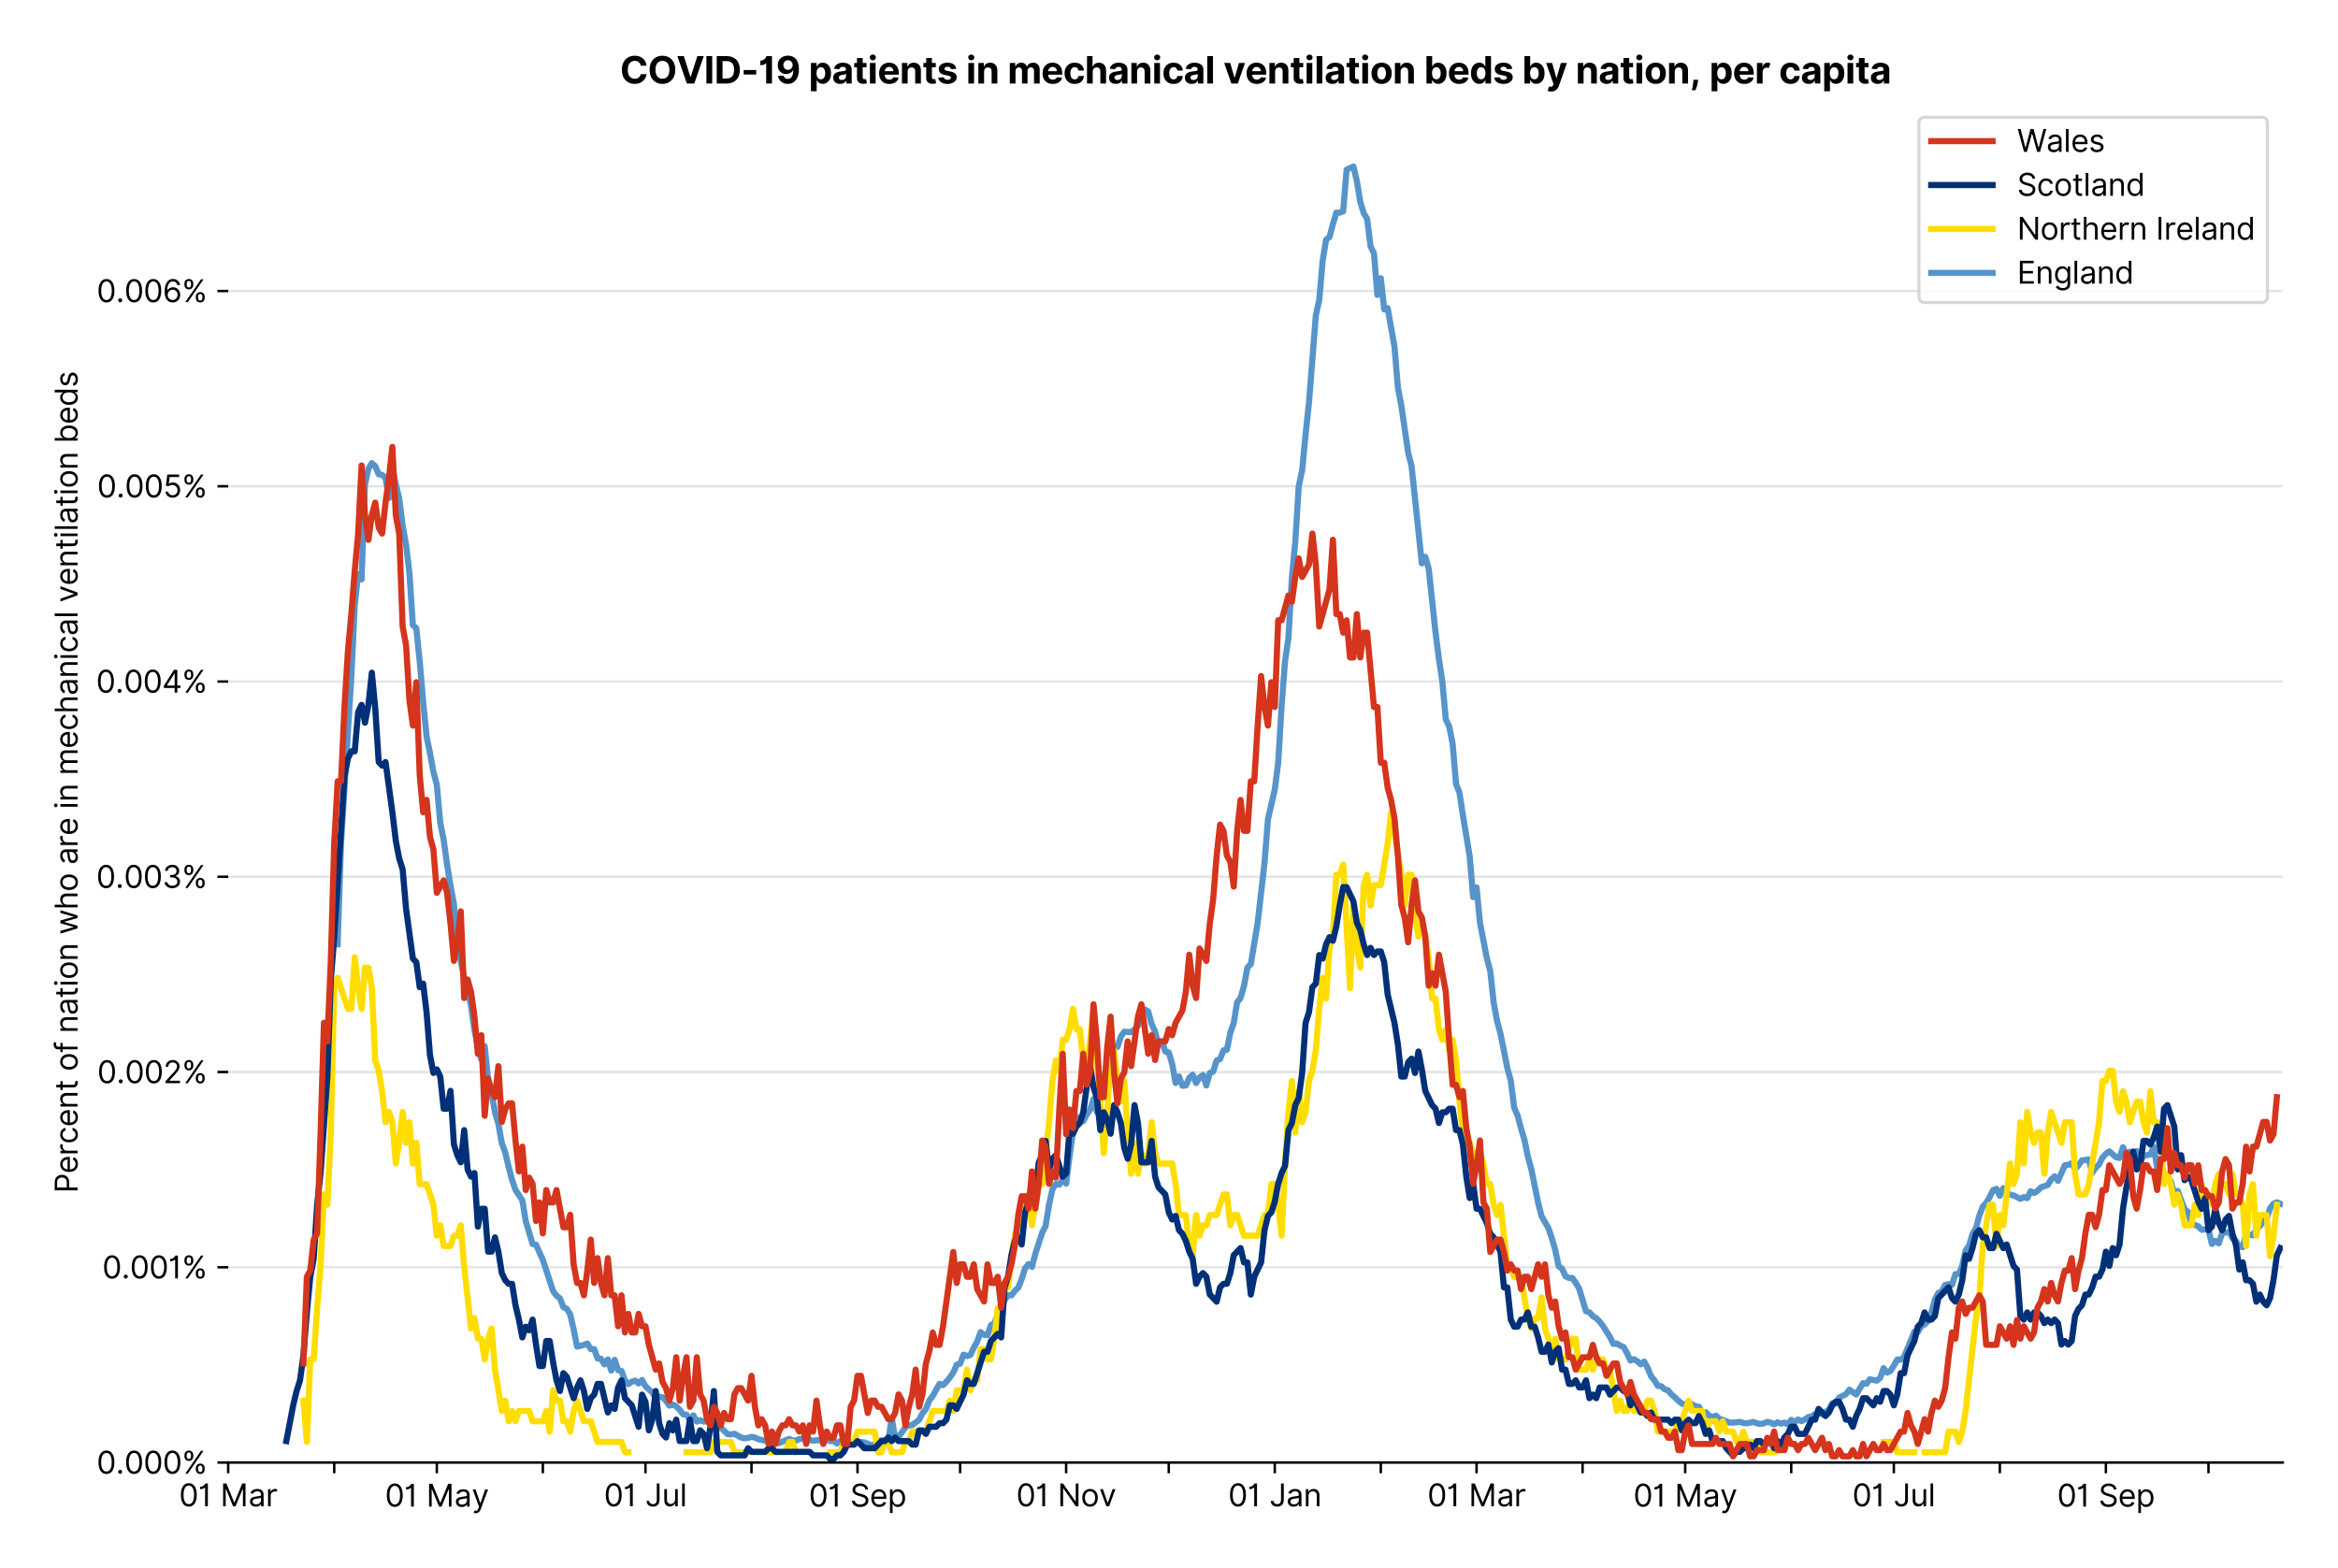 <?xml version="1.0" encoding="utf-8" standalone="no"?>
<!DOCTYPE svg PUBLIC "-//W3C//DTD SVG 1.1//EN"
  "http://www.w3.org/Graphics/SVG/1.1/DTD/svg11.dtd">
<svg version="1.1" viewBox="0 0 761.97 511.234" xmlns="http://www.w3.org/2000/svg" xmlns:xlink="http://www.w3.org/1999/xlink">
 <defs>
  <style type="text/css">*{stroke-linecap:butt;stroke-linejoin:round;}</style>
 </defs>
 <g id="figure_1">
  <g id="patch_1">
   <path d="M 0 511.234 
L 761.97 511.234 
L 761.97 0 
L 0 0 
z
" style="fill:#ffffff;"/>
  </g>
  <g id="axes_1">
   <g id="patch_2">
    <path d="M 74.37 476.745 
L 743.97 476.745 
L 743.97 33.225 
L 74.37 33.225 
z
" style="fill:#ffffff;"/>
   </g>
   <g id="matplotlib.axis_1">
    <g id="xtick_1">
     <g id="line2d_1">
      <defs>
       <path d="M 0 0 
L 0 3.5 
" id="ma92cef042e" style="stroke:#000000;stroke-width:0.8;"/>
      </defs>
      <g>
       <use style="stroke:#000000;stroke-width:0.8;" x="74.37" xlink:href="#ma92cef042e" y="476.745"/>
      </g>
     </g>
     <g id="text_1">
      <!-- 01 Mar -->
      <g transform="translate(58.334 491.018)scale(0.1 -0.1)">
       <defs>
        <path d="M 2000 -64 
Q 1230 -64 806 561 
Q 382 1186 382 2327 
Q 382 3459 809 4088 
Q 1236 4718 2000 4718 
Q 2764 4718 3191 4088 
Q 3618 3459 3618 2327 
Q 3618 1186 3194 561 
Q 2771 -64 2000 -64 
z
M 2000 436 
Q 2509 436 2791 927 
Q 3073 1418 3073 2327 
Q 3073 3234 2789 3730 
Q 2505 4227 2000 4227 
Q 1496 4227 1211 3730 
Q 927 3234 927 2327 
Q 927 1418 1210 927 
Q 1493 436 2000 436 
z
" id="Inter-Regular-30" transform="scale(0.016)"/>
        <path d="M 1973 4655 
L 1973 0 
L 1409 0 
L 1409 3836 
L 1373 3836 
Q 1341 3773 1209 3692 
Q 1077 3611 868 3551 
Q 659 3491 391 3491 
L 391 3964 
Q 661 3964 859 4061 
Q 1057 4159 1190 4291 
Q 1323 4423 1392 4529 
Q 1461 4636 1473 4655 
L 1973 4655 
z
" id="Inter-Regular-31" transform="scale(0.016)"/>
        <path id="Inter-Regular-20" transform="scale(0.016)"/>
        <path d="M 564 4655 
L 1236 4655 
L 2818 791 
L 2873 791 
L 4455 4655 
L 5127 4655 
L 5127 0 
L 4600 0 
L 4600 3536 
L 4555 3536 
L 3100 0 
L 2591 0 
L 1136 3536 
L 1091 3536 
L 1091 0 
L 564 0 
L 564 4655 
z
" id="Inter-Regular-4d" transform="scale(0.016)"/>
        <path d="M 1518 -82 
Q 1186 -82 916 44 
Q 646 170 486 410 
Q 327 650 327 991 
Q 327 1291 445 1478 
Q 564 1666 761 1773 
Q 959 1880 1199 1933 
Q 1439 1986 1682 2018 
Q 2000 2059 2199 2080 
Q 2398 2102 2490 2154 
Q 2582 2207 2582 2336 
L 2582 2355 
Q 2582 2691 2399 2877 
Q 2216 3064 1846 3064 
Q 1461 3064 1243 2895 
Q 1025 2727 936 2536 
L 427 2718 
Q 564 3036 792 3214 
Q 1021 3393 1292 3464 
Q 1564 3536 1827 3536 
Q 1996 3536 2215 3496 
Q 2434 3457 2640 3334 
Q 2846 3211 2982 2963 
Q 3118 2716 3118 2300 
L 3118 0 
L 2582 0 
L 2582 473 
L 2555 473 
Q 2500 359 2373 229 
Q 2246 100 2034 9 
Q 1823 -82 1518 -82 
z
M 1600 400 
Q 1918 400 2137 525 
Q 2357 650 2469 847 
Q 2582 1045 2582 1264 
L 2582 1755 
Q 2548 1714 2433 1681 
Q 2318 1648 2169 1624 
Q 2021 1600 1881 1583 
Q 1741 1566 1655 1555 
Q 1446 1527 1265 1467 
Q 1084 1407 974 1287 
Q 864 1168 864 964 
Q 864 684 1072 542 
Q 1280 400 1600 400 
z
" id="Inter-Regular-61" transform="scale(0.016)"/>
        <path d="M 491 0 
L 491 3491 
L 1009 3491 
L 1009 2964 
L 1046 2964 
Q 1139 3223 1389 3384 
Q 1639 3545 1955 3545 
Q 2100 3545 2209 3511 
Q 2318 3477 2400 3418 
L 2218 2964 
Q 2161 2993 2085 3010 
Q 2009 3027 1909 3027 
Q 1527 3027 1277 2794 
Q 1027 2561 1027 2209 
L 1027 0 
L 491 0 
z
" id="Inter-Regular-72" transform="scale(0.016)"/>
       </defs>
       <use xlink:href="#Inter-Regular-30"/>
       <use x="62.5" xlink:href="#Inter-Regular-31"/>
       <use x="106.676" xlink:href="#Inter-Regular-20"/>
       <use x="134.801" xlink:href="#Inter-Regular-4d"/>
       <use x="225.994" xlink:href="#Inter-Regular-61"/>
       <use x="282.386" xlink:href="#Inter-Regular-72"/>
      </g>
     </g>
    </g>
    <g id="xtick_2">
     <g id="line2d_2">
      <g>
       <use style="stroke:#000000;stroke-width:0.8;" x="108.925" xlink:href="#ma92cef042e" y="476.745"/>
      </g>
     </g>
    </g>
    <g id="xtick_3">
     <g id="line2d_3">
      <g>
       <use style="stroke:#000000;stroke-width:0.8;" x="142.365" xlink:href="#ma92cef042e" y="476.745"/>
      </g>
     </g>
     <g id="text_2">
      <!-- 01 May -->
      <g transform="translate(125.462 491.117)scale(0.1 -0.1)">
       <defs>
        <path d="M 818 -1355 
Q 682 -1355 575 -1333 
Q 468 -1311 427 -1291 
L 564 -818 
Q 857 -893 1053 -814 
Q 1250 -736 1391 -345 
L 1509 -18 
L 218 3491 
L 800 3491 
L 1764 709 
L 1800 709 
L 2764 3491 
L 3346 3491 
L 1846 -564 
Q 1550 -1355 818 -1355 
z
" id="Inter-Regular-79" transform="scale(0.016)"/>
       </defs>
       <use xlink:href="#Inter-Regular-30"/>
       <use x="62.5" xlink:href="#Inter-Regular-31"/>
       <use x="106.676" xlink:href="#Inter-Regular-20"/>
       <use x="134.801" xlink:href="#Inter-Regular-4d"/>
       <use x="225.994" xlink:href="#Inter-Regular-61"/>
       <use x="282.386" xlink:href="#Inter-Regular-79"/>
      </g>
     </g>
    </g>
    <g id="xtick_4">
     <g id="line2d_4">
      <g>
       <use style="stroke:#000000;stroke-width:0.8;" x="176.92" xlink:href="#ma92cef042e" y="476.745"/>
      </g>
     </g>
    </g>
    <g id="xtick_5">
     <g id="line2d_5">
      <g>
       <use style="stroke:#000000;stroke-width:0.8;" x="210.36" xlink:href="#ma92cef042e" y="476.745"/>
      </g>
     </g>
     <g id="text_3">
      <!-- 01 Jul -->
      <g transform="translate(196.816 491.018)scale(0.1 -0.1)">
       <defs>
        <path d="M 2346 4655 
L 2909 4655 
L 2909 1327 
Q 2909 657 2549 296 
Q 2189 -64 1582 -64 
Q 1200 -64 902 76 
Q 605 216 434 475 
Q 264 734 264 1091 
L 818 1091 
Q 818 795 1034 615 
Q 1250 436 1582 436 
Q 1948 436 2147 664 
Q 2346 893 2346 1327 
L 2346 4655 
z
" id="Inter-Regular-4a" transform="scale(0.016)"/>
        <path d="M 2691 1427 
L 2691 3491 
L 3227 3491 
L 3227 0 
L 2691 0 
L 2691 591 
L 2655 591 
Q 2532 325 2273 140 
Q 2014 -45 1618 -45 
Q 1127 -45 809 280 
Q 491 605 491 1273 
L 491 3491 
L 1027 3491 
L 1027 1309 
Q 1027 927 1242 700 
Q 1457 473 1791 473 
Q 1991 473 2199 575 
Q 2407 677 2549 888 
Q 2691 1100 2691 1427 
z
" id="Inter-Regular-75" transform="scale(0.016)"/>
        <path d="M 1027 4655 
L 1027 0 
L 491 0 
L 491 4655 
L 1027 4655 
z
" id="Inter-Regular-6c" transform="scale(0.016)"/>
       </defs>
       <use xlink:href="#Inter-Regular-30"/>
       <use x="62.5" xlink:href="#Inter-Regular-31"/>
       <use x="106.676" xlink:href="#Inter-Regular-20"/>
       <use x="134.801" xlink:href="#Inter-Regular-4a"/>
       <use x="189.063" xlink:href="#Inter-Regular-75"/>
       <use x="247.159" xlink:href="#Inter-Regular-6c"/>
      </g>
     </g>
    </g>
    <g id="xtick_6">
     <g id="line2d_6">
      <g>
       <use style="stroke:#000000;stroke-width:0.8;" x="244.914" xlink:href="#ma92cef042e" y="476.745"/>
      </g>
     </g>
    </g>
    <g id="xtick_7">
     <g id="line2d_7">
      <g>
       <use style="stroke:#000000;stroke-width:0.8;" x="279.469" xlink:href="#ma92cef042e" y="476.745"/>
      </g>
     </g>
     <g id="text_4">
      <!-- 01 Sep -->
      <g transform="translate(263.581 491.117)scale(0.1 -0.1)">
       <defs>
        <path d="M 3109 3491 
Q 3068 3836 2777 4027 
Q 2486 4218 2064 4218 
Q 1600 4218 1318 3999 
Q 1036 3780 1036 3445 
Q 1036 3195 1189 3042 
Q 1343 2889 1553 2803 
Q 1764 2718 1936 2673 
L 2409 2545 
Q 2591 2498 2815 2414 
Q 3039 2330 3244 2185 
Q 3450 2041 3584 1816 
Q 3718 1591 3718 1264 
Q 3718 886 3521 581 
Q 3325 277 2949 97 
Q 2573 -82 2036 -82 
Q 1286 -82 845 272 
Q 405 627 364 1200 
L 946 1200 
Q 968 936 1124 764 
Q 1280 593 1519 510 
Q 1759 427 2036 427 
Q 2359 427 2616 533 
Q 2873 639 3023 828 
Q 3173 1018 3173 1273 
Q 3173 1505 3043 1650 
Q 2914 1795 2702 1886 
Q 2491 1977 2246 2045 
L 1673 2209 
Q 1127 2366 809 2657 
Q 491 2948 491 3418 
Q 491 3809 703 4101 
Q 916 4393 1276 4555 
Q 1636 4718 2082 4718 
Q 2532 4718 2882 4558 
Q 3232 4398 3437 4120 
Q 3643 3843 3655 3491 
L 3109 3491 
z
" id="Inter-Regular-53" transform="scale(0.016)"/>
        <path d="M 1955 -73 
Q 1450 -73 1085 151 
Q 721 375 524 778 
Q 327 1182 327 1718 
Q 327 2255 524 2665 
Q 721 3075 1074 3305 
Q 1427 3536 1900 3536 
Q 2173 3536 2439 3445 
Q 2705 3355 2923 3151 
Q 3141 2948 3270 2614 
Q 3400 2280 3400 1791 
L 3400 1564 
L 866 1564 
Q 884 1005 1183 707 
Q 1482 409 1955 409 
Q 2271 409 2498 545 
Q 2725 682 2827 955 
L 3346 809 
Q 3223 414 2854 170 
Q 2486 -73 1955 -73 
z
M 866 2027 
L 2855 2027 
Q 2855 2470 2595 2762 
Q 2336 3055 1900 3055 
Q 1593 3055 1368 2911 
Q 1143 2768 1013 2533 
Q 884 2298 866 2027 
z
" id="Inter-Regular-65" transform="scale(0.016)"/>
        <path d="M 491 -1309 
L 491 3491 
L 1009 3491 
L 1009 2936 
L 1073 2936 
Q 1132 3027 1237 3169 
Q 1343 3311 1542 3423 
Q 1741 3536 2082 3536 
Q 2523 3536 2859 3315 
Q 3196 3095 3384 2690 
Q 3573 2286 3573 1736 
Q 3573 1182 3384 776 
Q 3196 370 2861 148 
Q 2527 -73 2091 -73 
Q 1755 -73 1552 39 
Q 1350 152 1241 296 
Q 1132 441 1073 536 
L 1027 536 
L 1027 -1309 
L 491 -1309 
z
M 1018 1745 
Q 1018 1152 1276 780 
Q 1534 409 2018 409 
Q 2355 409 2581 587 
Q 2807 766 2921 1069 
Q 3036 1373 3036 1745 
Q 3036 2114 2923 2410 
Q 2811 2707 2585 2881 
Q 2359 3055 2018 3055 
Q 1527 3055 1272 2693 
Q 1018 2332 1018 1745 
z
" id="Inter-Regular-70" transform="scale(0.016)"/>
       </defs>
       <use xlink:href="#Inter-Regular-30"/>
       <use x="62.5" xlink:href="#Inter-Regular-31"/>
       <use x="106.676" xlink:href="#Inter-Regular-20"/>
       <use x="134.801" xlink:href="#Inter-Regular-53"/>
       <use x="198.58" xlink:href="#Inter-Regular-65"/>
       <use x="256.818" xlink:href="#Inter-Regular-70"/>
      </g>
     </g>
    </g>
    <g id="xtick_8">
     <g id="line2d_8">
      <g>
       <use style="stroke:#000000;stroke-width:0.8;" x="312.909" xlink:href="#ma92cef042e" y="476.745"/>
      </g>
     </g>
    </g>
    <g id="xtick_9">
     <g id="line2d_9">
      <g>
       <use style="stroke:#000000;stroke-width:0.8;" x="347.463" xlink:href="#ma92cef042e" y="476.745"/>
      </g>
     </g>
     <g id="text_5">
      <!-- 01 Nov -->
      <g transform="translate(331.192 491.018)scale(0.1 -0.1)">
       <defs>
        <path d="M 4255 4655 
L 4255 0 
L 3709 0 
L 1173 3655 
L 1127 3655 
L 1127 0 
L 564 0 
L 564 4655 
L 1109 4655 
L 3655 991 
L 3700 991 
L 3700 4655 
L 4255 4655 
z
" id="Inter-Regular-4e" transform="scale(0.016)"/>
        <path d="M 1909 -73 
Q 1436 -73 1080 152 
Q 725 377 526 781 
Q 327 1186 327 1727 
Q 327 2273 526 2679 
Q 725 3086 1080 3311 
Q 1436 3536 1909 3536 
Q 2382 3536 2737 3311 
Q 3093 3086 3292 2679 
Q 3491 2273 3491 1727 
Q 3491 1186 3292 781 
Q 3093 377 2737 152 
Q 2382 -73 1909 -73 
z
M 1909 409 
Q 2268 409 2500 593 
Q 2732 777 2843 1077 
Q 2955 1377 2955 1727 
Q 2955 2077 2843 2379 
Q 2732 2682 2500 2868 
Q 2268 3055 1909 3055 
Q 1550 3055 1318 2868 
Q 1086 2682 975 2379 
Q 864 2077 864 1727 
Q 864 1377 975 1077 
Q 1086 777 1318 593 
Q 1550 409 1909 409 
z
" id="Inter-Regular-6f" transform="scale(0.016)"/>
        <path d="M 3346 3491 
L 2055 0 
L 1509 0 
L 218 3491 
L 800 3491 
L 1764 709 
L 1800 709 
L 2764 3491 
L 3346 3491 
z
" id="Inter-Regular-76" transform="scale(0.016)"/>
       </defs>
       <use xlink:href="#Inter-Regular-30"/>
       <use x="62.5" xlink:href="#Inter-Regular-31"/>
       <use x="106.676" xlink:href="#Inter-Regular-20"/>
       <use x="134.801" xlink:href="#Inter-Regular-4e"/>
       <use x="210.085" xlink:href="#Inter-Regular-6f"/>
       <use x="269.744" xlink:href="#Inter-Regular-76"/>
      </g>
     </g>
    </g>
    <g id="xtick_10">
     <g id="line2d_10">
      <g>
       <use style="stroke:#000000;stroke-width:0.8;" x="380.903" xlink:href="#ma92cef042e" y="476.745"/>
      </g>
     </g>
    </g>
    <g id="xtick_11">
     <g id="line2d_11">
      <g>
       <use style="stroke:#000000;stroke-width:0.8;" x="415.458" xlink:href="#ma92cef042e" y="476.745"/>
      </g>
     </g>
     <g id="text_6">
      <!-- 01 Jan -->
      <g transform="translate(400.259 491.018)scale(0.1 -0.1)">
       <defs>
        <path d="M 1027 2100 
L 1027 0 
L 491 0 
L 491 3491 
L 1009 3491 
L 1009 2945 
L 1055 2945 
Q 1177 3211 1427 3373 
Q 1677 3536 2073 3536 
Q 2602 3536 2928 3211 
Q 3255 2886 3255 2218 
L 3255 0 
L 2718 0 
L 2718 2182 
Q 2718 2593 2504 2824 
Q 2291 3055 1918 3055 
Q 1534 3055 1280 2806 
Q 1027 2557 1027 2100 
z
" id="Inter-Regular-6e" transform="scale(0.016)"/>
       </defs>
       <use xlink:href="#Inter-Regular-30"/>
       <use x="62.5" xlink:href="#Inter-Regular-31"/>
       <use x="106.676" xlink:href="#Inter-Regular-20"/>
       <use x="134.801" xlink:href="#Inter-Regular-4a"/>
       <use x="189.063" xlink:href="#Inter-Regular-61"/>
       <use x="245.455" xlink:href="#Inter-Regular-6e"/>
      </g>
     </g>
    </g>
    <g id="xtick_12">
     <g id="line2d_12">
      <g>
       <use style="stroke:#000000;stroke-width:0.8;" x="450.013" xlink:href="#ma92cef042e" y="476.745"/>
      </g>
     </g>
    </g>
    <g id="xtick_13">
     <g id="line2d_13">
      <g>
       <use style="stroke:#000000;stroke-width:0.8;" x="481.223" xlink:href="#ma92cef042e" y="476.745"/>
      </g>
     </g>
     <g id="text_7">
      <!-- 01 Mar -->
      <g transform="translate(465.187 491.018)scale(0.1 -0.1)">
       <use xlink:href="#Inter-Regular-30"/>
       <use x="62.5" xlink:href="#Inter-Regular-31"/>
       <use x="106.676" xlink:href="#Inter-Regular-20"/>
       <use x="134.801" xlink:href="#Inter-Regular-4d"/>
       <use x="225.994" xlink:href="#Inter-Regular-61"/>
       <use x="282.386" xlink:href="#Inter-Regular-72"/>
      </g>
     </g>
    </g>
    <g id="xtick_14">
     <g id="line2d_14">
      <g>
       <use style="stroke:#000000;stroke-width:0.8;" x="515.778" xlink:href="#ma92cef042e" y="476.745"/>
      </g>
     </g>
    </g>
    <g id="xtick_15">
     <g id="line2d_15">
      <g>
       <use style="stroke:#000000;stroke-width:0.8;" x="549.218" xlink:href="#ma92cef042e" y="476.745"/>
      </g>
     </g>
     <g id="text_8">
      <!-- 01 May -->
      <g transform="translate(532.315 491.117)scale(0.1 -0.1)">
       <use xlink:href="#Inter-Regular-30"/>
       <use x="62.5" xlink:href="#Inter-Regular-31"/>
       <use x="106.676" xlink:href="#Inter-Regular-20"/>
       <use x="134.801" xlink:href="#Inter-Regular-4d"/>
       <use x="225.994" xlink:href="#Inter-Regular-61"/>
       <use x="282.386" xlink:href="#Inter-Regular-79"/>
      </g>
     </g>
    </g>
    <g id="xtick_16">
     <g id="line2d_16">
      <g>
       <use style="stroke:#000000;stroke-width:0.8;" x="583.772" xlink:href="#ma92cef042e" y="476.745"/>
      </g>
     </g>
    </g>
    <g id="xtick_17">
     <g id="line2d_17">
      <g>
       <use style="stroke:#000000;stroke-width:0.8;" x="617.212" xlink:href="#ma92cef042e" y="476.745"/>
      </g>
     </g>
     <g id="text_9">
      <!-- 01 Jul -->
      <g transform="translate(603.669 491.018)scale(0.1 -0.1)">
       <use xlink:href="#Inter-Regular-30"/>
       <use x="62.5" xlink:href="#Inter-Regular-31"/>
       <use x="106.676" xlink:href="#Inter-Regular-20"/>
       <use x="134.801" xlink:href="#Inter-Regular-4a"/>
       <use x="189.063" xlink:href="#Inter-Regular-75"/>
       <use x="247.159" xlink:href="#Inter-Regular-6c"/>
      </g>
     </g>
    </g>
    <g id="xtick_18">
     <g id="line2d_18">
      <g>
       <use style="stroke:#000000;stroke-width:0.8;" x="651.767" xlink:href="#ma92cef042e" y="476.745"/>
      </g>
     </g>
    </g>
    <g id="xtick_19">
     <g id="line2d_19">
      <g>
       <use style="stroke:#000000;stroke-width:0.8;" x="686.322" xlink:href="#ma92cef042e" y="476.745"/>
      </g>
     </g>
     <g id="text_10">
      <!-- 01 Sep -->
      <g transform="translate(670.434 491.117)scale(0.1 -0.1)">
       <use xlink:href="#Inter-Regular-30"/>
       <use x="62.5" xlink:href="#Inter-Regular-31"/>
       <use x="106.676" xlink:href="#Inter-Regular-20"/>
       <use x="134.801" xlink:href="#Inter-Regular-53"/>
       <use x="198.58" xlink:href="#Inter-Regular-65"/>
       <use x="256.818" xlink:href="#Inter-Regular-70"/>
      </g>
     </g>
    </g>
    <g id="xtick_20">
     <g id="line2d_20">
      <g>
       <use style="stroke:#000000;stroke-width:0.8;" x="719.762" xlink:href="#ma92cef042e" y="476.745"/>
      </g>
     </g>
    </g>
   </g>
   <g id="matplotlib.axis_2">
    <g id="ytick_1">
     <g id="line2d_21">
      <path clip-path="url(#p8c18a4a055)" d="M 74.37 476.745 
L 743.97 476.745 
" style="fill:none;stroke:#e5e5e5;stroke-linecap:square;stroke-width:0.8;"/>
     </g>
     <g id="line2d_22">
      <defs>
       <path d="M 0 0 
L -3.5 0 
" id="m1444ff3632" style="stroke:#000000;stroke-width:0.8;"/>
      </defs>
      <g>
       <use style="stroke:#000000;stroke-width:0.8;" x="74.37" xlink:href="#m1444ff3632" y="476.745"/>
      </g>
     </g>
     <g id="text_11">
      <!-- 0.000% -->
      <g transform="translate(31.489 480.382)scale(0.1 -0.1)">
       <defs>
        <path d="M 882 -36 
Q 714 -36 593 84 
Q 473 205 473 373 
Q 473 541 593 661 
Q 714 782 882 782 
Q 1050 782 1170 661 
Q 1291 541 1291 373 
Q 1291 205 1170 84 
Q 1050 -36 882 -36 
z
" id="Inter-Regular-2e" transform="scale(0.016)"/>
        <path d="M 2855 873 
L 2855 1118 
Q 2855 1373 2960 1585 
Q 3066 1798 3269 1926 
Q 3473 2055 3764 2055 
Q 4059 2055 4259 1926 
Q 4459 1798 4561 1585 
Q 4664 1373 4664 1118 
L 4664 873 
Q 4664 618 4560 405 
Q 4457 193 4256 64 
Q 4055 -64 3764 -64 
Q 3468 -64 3266 64 
Q 3064 193 2959 405 
Q 2855 618 2855 873 
z
M 536 3536 
L 536 3782 
Q 536 4036 642 4248 
Q 748 4461 951 4589 
Q 1155 4718 1446 4718 
Q 1741 4718 1941 4589 
Q 2141 4461 2243 4248 
Q 2346 4036 2346 3782 
L 2346 3536 
Q 2346 3282 2242 3069 
Q 2139 2857 1937 2728 
Q 1736 2600 1446 2600 
Q 1150 2600 948 2728 
Q 746 2857 641 3069 
Q 536 3282 536 3536 
z
M 709 0 
L 3909 4655 
L 4427 4655 
L 1227 0 
L 709 0 
z
M 3318 1118 
L 3318 873 
Q 3318 661 3418 494 
Q 3518 327 3764 327 
Q 4002 327 4101 494 
Q 4200 661 4200 873 
L 4200 1118 
Q 4200 1330 4104 1497 
Q 4009 1664 3764 1664 
Q 3525 1664 3421 1497 
Q 3318 1330 3318 1118 
z
M 1000 3782 
L 1000 3536 
Q 1000 3325 1100 3158 
Q 1200 2991 1446 2991 
Q 1684 2991 1783 3158 
Q 1882 3325 1882 3536 
L 1882 3782 
Q 1882 3993 1786 4160 
Q 1691 4327 1446 4327 
Q 1207 4327 1103 4160 
Q 1000 3993 1000 3782 
z
" id="Inter-Regular-25" transform="scale(0.016)"/>
       </defs>
       <use xlink:href="#Inter-Regular-30"/>
       <use x="62.5" xlink:href="#Inter-Regular-2e"/>
       <use x="90.057" xlink:href="#Inter-Regular-30"/>
       <use x="152.557" xlink:href="#Inter-Regular-30"/>
       <use x="215.057" xlink:href="#Inter-Regular-30"/>
       <use x="277.557" xlink:href="#Inter-Regular-25"/>
      </g>
     </g>
    </g>
    <g id="ytick_2">
     <g id="line2d_23">
      <path clip-path="url(#p8c18a4a055)" d="M 74.37 413.097 
L 743.97 413.097 
" style="fill:none;stroke:#e5e5e5;stroke-linecap:square;stroke-width:0.8;"/>
     </g>
     <g id="line2d_24">
      <g>
       <use style="stroke:#000000;stroke-width:0.8;" x="74.37" xlink:href="#m1444ff3632" y="413.097"/>
      </g>
     </g>
     <g id="text_12">
      <!-- 0.001% -->
      <g transform="translate(33.322 416.734)scale(0.1 -0.1)">
       <use xlink:href="#Inter-Regular-30"/>
       <use x="62.5" xlink:href="#Inter-Regular-2e"/>
       <use x="90.057" xlink:href="#Inter-Regular-30"/>
       <use x="152.557" xlink:href="#Inter-Regular-30"/>
       <use x="215.057" xlink:href="#Inter-Regular-31"/>
       <use x="259.233" xlink:href="#Inter-Regular-25"/>
      </g>
     </g>
    </g>
    <g id="ytick_3">
     <g id="line2d_25">
      <path clip-path="url(#p8c18a4a055)" d="M 74.37 349.45 
L 743.97 349.45 
" style="fill:none;stroke:#e5e5e5;stroke-linecap:square;stroke-width:0.8;"/>
     </g>
     <g id="line2d_26">
      <g>
       <use style="stroke:#000000;stroke-width:0.8;" x="74.37" xlink:href="#m1444ff3632" y="349.45"/>
      </g>
     </g>
     <g id="text_13">
      <!-- 0.002% -->
      <g transform="translate(31.688 353.087)scale(0.1 -0.1)">
       <defs>
        <path d="M 482 0 
L 482 409 
L 2018 2091 
Q 2289 2386 2464 2605 
Q 2639 2825 2724 3019 
Q 2809 3214 2809 3427 
Q 2809 3795 2553 4011 
Q 2298 4227 1918 4227 
Q 1514 4227 1275 3985 
Q 1036 3743 1036 3345 
L 500 3345 
Q 500 3755 688 4064 
Q 877 4373 1203 4545 
Q 1530 4718 1936 4718 
Q 2346 4718 2661 4545 
Q 2977 4373 3156 4079 
Q 3336 3786 3336 3427 
Q 3336 3170 3244 2926 
Q 3152 2682 2926 2383 
Q 2700 2084 2300 1655 
L 1255 536 
L 1255 500 
L 3418 500 
L 3418 0 
L 482 0 
z
" id="Inter-Regular-32" transform="scale(0.016)"/>
       </defs>
       <use xlink:href="#Inter-Regular-30"/>
       <use x="62.5" xlink:href="#Inter-Regular-2e"/>
       <use x="90.057" xlink:href="#Inter-Regular-30"/>
       <use x="152.557" xlink:href="#Inter-Regular-30"/>
       <use x="215.057" xlink:href="#Inter-Regular-32"/>
       <use x="275.568" xlink:href="#Inter-Regular-25"/>
      </g>
     </g>
    </g>
    <g id="ytick_4">
     <g id="line2d_27">
      <path clip-path="url(#p8c18a4a055)" d="M 74.37 285.802 
L 743.97 285.802 
" style="fill:none;stroke:#e5e5e5;stroke-linecap:square;stroke-width:0.8;"/>
     </g>
     <g id="line2d_28">
      <g>
       <use style="stroke:#000000;stroke-width:0.8;" x="74.37" xlink:href="#m1444ff3632" y="285.802"/>
      </g>
     </g>
     <g id="text_14">
      <!-- 0.003% -->
      <g transform="translate(31.375 289.439)scale(0.1 -0.1)">
       <defs>
        <path d="M 2055 -64 
Q 1605 -64 1253 90 
Q 902 245 696 521 
Q 491 798 473 1164 
L 1046 1164 
Q 1071 827 1356 631 
Q 1641 436 2046 436 
Q 2493 436 2783 664 
Q 3073 893 3073 1264 
Q 3073 1650 2787 1893 
Q 2502 2136 1973 2136 
L 1600 2136 
L 1600 2636 
L 1973 2636 
Q 2386 2636 2647 2856 
Q 2909 3077 2909 3445 
Q 2909 3798 2679 4012 
Q 2450 4227 2064 4227 
Q 1823 4227 1610 4139 
Q 1398 4052 1264 3887 
Q 1130 3723 1118 3491 
L 573 3491 
Q 586 3857 793 4133 
Q 1000 4409 1335 4563 
Q 1671 4718 2073 4718 
Q 2505 4718 2814 4544 
Q 3123 4370 3289 4086 
Q 3455 3802 3455 3473 
Q 3455 3080 3249 2802 
Q 3043 2525 2691 2418 
L 2691 2382 
Q 3132 2309 3379 2008 
Q 3627 1707 3627 1264 
Q 3627 884 3421 583 
Q 3216 282 2861 109 
Q 2507 -64 2055 -64 
z
" id="Inter-Regular-33" transform="scale(0.016)"/>
       </defs>
       <use xlink:href="#Inter-Regular-30"/>
       <use x="62.5" xlink:href="#Inter-Regular-2e"/>
       <use x="90.057" xlink:href="#Inter-Regular-30"/>
       <use x="152.557" xlink:href="#Inter-Regular-30"/>
       <use x="215.057" xlink:href="#Inter-Regular-33"/>
       <use x="278.693" xlink:href="#Inter-Regular-25"/>
      </g>
     </g>
    </g>
    <g id="ytick_5">
     <g id="line2d_29">
      <path clip-path="url(#p8c18a4a055)" d="M 74.37 222.155 
L 743.97 222.155 
" style="fill:none;stroke:#e5e5e5;stroke-linecap:square;stroke-width:0.8;"/>
     </g>
     <g id="line2d_30">
      <g>
       <use style="stroke:#000000;stroke-width:0.8;" x="74.37" xlink:href="#m1444ff3632" y="222.155"/>
      </g>
     </g>
     <g id="text_15">
      <!-- 0.004% -->
      <g transform="translate(31.319 225.791)scale(0.1 -0.1)">
       <defs>
        <path d="M 373 955 
L 373 1418 
L 2418 4655 
L 3100 4655 
L 3100 1455 
L 3736 1455 
L 3736 955 
L 3100 955 
L 3100 0 
L 2564 0 
L 2564 955 
L 373 955 
z
M 2564 1455 
L 2564 3936 
L 2527 3936 
L 982 1491 
L 982 1455 
L 2564 1455 
z
" id="Inter-Regular-34" transform="scale(0.016)"/>
       </defs>
       <use xlink:href="#Inter-Regular-30"/>
       <use x="62.5" xlink:href="#Inter-Regular-2e"/>
       <use x="90.057" xlink:href="#Inter-Regular-30"/>
       <use x="152.557" xlink:href="#Inter-Regular-30"/>
       <use x="215.057" xlink:href="#Inter-Regular-34"/>
       <use x="279.261" xlink:href="#Inter-Regular-25"/>
      </g>
     </g>
    </g>
    <g id="ytick_6">
     <g id="line2d_31">
      <path clip-path="url(#p8c18a4a055)" d="M 74.37 158.507 
L 743.97 158.507 
" style="fill:none;stroke:#e5e5e5;stroke-linecap:square;stroke-width:0.8;"/>
     </g>
     <g id="line2d_32">
      <g>
       <use style="stroke:#000000;stroke-width:0.8;" x="74.37" xlink:href="#m1444ff3632" y="158.507"/>
      </g>
     </g>
     <g id="text_16">
      <!-- 0.005% -->
      <g transform="translate(31.659 162.144)scale(0.1 -0.1)">
       <defs>
        <path d="M 1936 -64 
Q 1536 -64 1216 95 
Q 896 255 702 532 
Q 509 809 491 1164 
L 1036 1164 
Q 1068 848 1324 642 
Q 1580 436 1936 436 
Q 2223 436 2447 570 
Q 2671 705 2799 940 
Q 2927 1175 2927 1473 
Q 2927 1777 2794 2017 
Q 2661 2257 2429 2395 
Q 2198 2534 1900 2536 
Q 1686 2539 1461 2472 
Q 1236 2405 1091 2300 
L 564 2364 
L 846 4655 
L 3264 4655 
L 3264 4155 
L 1318 4155 
L 1155 2782 
L 1182 2782 
Q 1325 2895 1541 2970 
Q 1757 3045 1991 3045 
Q 2418 3045 2753 2842 
Q 3089 2639 3281 2286 
Q 3473 1934 3473 1482 
Q 3473 1036 3274 687 
Q 3075 339 2727 137 
Q 2380 -64 1936 -64 
z
" id="Inter-Regular-35" transform="scale(0.016)"/>
       </defs>
       <use xlink:href="#Inter-Regular-30"/>
       <use x="62.5" xlink:href="#Inter-Regular-2e"/>
       <use x="90.057" xlink:href="#Inter-Regular-30"/>
       <use x="152.557" xlink:href="#Inter-Regular-30"/>
       <use x="215.057" xlink:href="#Inter-Regular-35"/>
       <use x="275.852" xlink:href="#Inter-Regular-25"/>
      </g>
     </g>
    </g>
    <g id="ytick_7">
     <g id="line2d_33">
      <path clip-path="url(#p8c18a4a055)" d="M 74.37 94.86 
L 743.97 94.86 
" style="fill:none;stroke:#e5e5e5;stroke-linecap:square;stroke-width:0.8;"/>
     </g>
     <g id="line2d_34">
      <g>
       <use style="stroke:#000000;stroke-width:0.8;" x="74.37" xlink:href="#m1444ff3632" y="94.86"/>
      </g>
     </g>
     <g id="text_17">
      <!-- 0.006% -->
      <g transform="translate(31.503 98.496)scale(0.1 -0.1)">
       <defs>
        <path d="M 2027 -64 
Q 1741 -59 1454 45 
Q 1168 150 932 399 
Q 696 648 552 1074 
Q 409 1500 409 2145 
Q 409 3386 861 4056 
Q 1314 4727 2100 4727 
Q 2686 4727 3073 4384 
Q 3461 4041 3546 3491 
L 2991 3491 
Q 2914 3811 2691 4019 
Q 2468 4227 2100 4227 
Q 1559 4227 1249 3755 
Q 939 3284 936 2427 
L 973 2427 
Q 1164 2716 1461 2880 
Q 1759 3045 2118 3045 
Q 2518 3045 2850 2846 
Q 3182 2648 3382 2299 
Q 3582 1950 3582 1500 
Q 3582 1068 3389 710 
Q 3196 352 2847 142 
Q 2498 -68 2027 -64 
z
M 2027 436 
Q 2314 436 2542 579 
Q 2771 723 2903 964 
Q 3036 1205 3036 1500 
Q 3036 1789 2908 2026 
Q 2780 2264 2556 2404 
Q 2332 2545 2046 2545 
Q 1757 2545 1525 2397 
Q 1293 2250 1157 2010 
Q 1021 1770 1018 1491 
Q 1018 1214 1149 973 
Q 1280 732 1508 584 
Q 1736 436 2027 436 
z
" id="Inter-Regular-36" transform="scale(0.016)"/>
       </defs>
       <use xlink:href="#Inter-Regular-30"/>
       <use x="62.5" xlink:href="#Inter-Regular-2e"/>
       <use x="90.057" xlink:href="#Inter-Regular-30"/>
       <use x="152.557" xlink:href="#Inter-Regular-30"/>
       <use x="215.057" xlink:href="#Inter-Regular-36"/>
       <use x="277.415" xlink:href="#Inter-Regular-25"/>
      </g>
     </g>
    </g>
    <g id="text_18">
     <!-- Percent of nation who are in mechanical ventilation beds -->
     <g transform="translate(25.273 388.908)rotate(-90)scale(0.1 -0.1)">
      <defs>
       <path d="M 564 0 
L 564 4655 
L 2136 4655 
Q 2684 4655 3033 4458 
Q 3382 4261 3550 3927 
Q 3718 3593 3718 3182 
Q 3718 2770 3551 2434 
Q 3384 2098 3036 1899 
Q 2689 1700 2146 1700 
L 1127 1700 
L 1127 0 
L 564 0 
z
M 1127 2200 
L 2127 2200 
Q 2689 2200 2926 2482 
Q 3164 2764 3164 3182 
Q 3164 3602 2925 3878 
Q 2686 4155 2118 4155 
L 1127 4155 
L 1127 2200 
z
" id="Inter-Regular-50" transform="scale(0.016)"/>
       <path d="M 1909 -73 
Q 1418 -73 1063 159 
Q 709 391 518 798 
Q 327 1205 327 1727 
Q 327 2259 524 2667 
Q 721 3075 1074 3305 
Q 1427 3536 1900 3536 
Q 2268 3536 2563 3400 
Q 2859 3264 3047 3018 
Q 3236 2773 3282 2445 
L 2746 2445 
Q 2684 2684 2474 2869 
Q 2264 3055 1909 3055 
Q 1439 3055 1151 2697 
Q 864 2339 864 1745 
Q 864 1139 1148 774 
Q 1432 409 1909 409 
Q 2223 409 2447 570 
Q 2671 732 2746 1018 
L 3282 1018 
Q 3236 709 3058 462 
Q 2880 216 2588 71 
Q 2296 -73 1909 -73 
z
" id="Inter-Regular-63" transform="scale(0.016)"/>
       <path d="M 2009 3491 
L 2009 3036 
L 1264 3036 
L 1264 1000 
Q 1264 773 1331 660 
Q 1398 548 1503 510 
Q 1609 473 1727 473 
Q 1816 473 1873 483 
Q 1930 493 1964 500 
L 2073 18 
Q 2018 -2 1920 -23 
Q 1823 -45 1673 -45 
Q 1446 -45 1228 52 
Q 1011 150 869 350 
Q 727 550 727 855 
L 727 3036 
L 200 3036 
L 200 3491 
L 727 3491 
L 727 4327 
L 1264 4327 
L 1264 3491 
L 2009 3491 
z
" id="Inter-Regular-74" transform="scale(0.016)"/>
       <path d="M 2046 3491 
L 2046 3036 
L 1264 3036 
L 1264 0 
L 727 0 
L 727 3036 
L 164 3036 
L 164 3491 
L 727 3491 
L 727 3973 
Q 727 4273 868 4473 
Q 1009 4673 1234 4773 
Q 1459 4873 1709 4873 
Q 1907 4873 2032 4841 
Q 2157 4809 2218 4782 
L 2064 4318 
Q 2023 4332 1951 4352 
Q 1880 4373 1764 4373 
Q 1498 4373 1381 4239 
Q 1264 4105 1264 3845 
L 1264 3491 
L 2046 3491 
z
" id="Inter-Regular-66" transform="scale(0.016)"/>
       <path d="M 491 0 
L 491 3491 
L 1027 3491 
L 1027 0 
L 491 0 
z
M 764 4073 
Q 607 4073 494 4179 
Q 382 4286 382 4436 
Q 382 4586 494 4693 
Q 607 4800 764 4800 
Q 921 4800 1033 4693 
Q 1146 4586 1146 4436 
Q 1146 4286 1033 4179 
Q 921 4073 764 4073 
z
" id="Inter-Regular-69" transform="scale(0.016)"/>
       <path d="M 1282 0 
L 218 3491 
L 782 3491 
L 1536 818 
L 1573 818 
L 2318 3491 
L 2891 3491 
L 3627 827 
L 3664 827 
L 4418 3491 
L 4982 3491 
L 3918 0 
L 3391 0 
L 2627 2682 
L 2573 2682 
L 1809 0 
L 1282 0 
z
" id="Inter-Regular-77" transform="scale(0.016)"/>
       <path d="M 1027 2100 
L 1027 0 
L 491 0 
L 491 4655 
L 1027 4655 
L 1027 2945 
L 1073 2945 
Q 1196 3216 1442 3376 
Q 1689 3536 2100 3536 
Q 2636 3536 2963 3213 
Q 3291 2891 3291 2218 
L 3291 0 
L 2755 0 
L 2755 2182 
Q 2755 2598 2540 2826 
Q 2325 3055 1946 3055 
Q 1548 3055 1287 2806 
Q 1027 2557 1027 2100 
z
" id="Inter-Regular-68" transform="scale(0.016)"/>
       <path d="M 491 0 
L 491 3491 
L 1009 3491 
L 1009 2945 
L 1055 2945 
Q 1164 3225 1407 3380 
Q 1650 3536 1991 3536 
Q 2336 3536 2567 3380 
Q 2798 3225 2927 2945 
L 2964 2945 
Q 3098 3216 3366 3376 
Q 3634 3536 4009 3536 
Q 4477 3536 4775 3244 
Q 5073 2952 5073 2336 
L 5073 0 
L 4536 0 
L 4536 2336 
Q 4536 2723 4325 2889 
Q 4114 3055 3827 3055 
Q 3459 3055 3257 2833 
Q 3055 2611 3055 2273 
L 3055 0 
L 2509 0 
L 2509 2391 
Q 2509 2689 2316 2872 
Q 2123 3055 1818 3055 
Q 1609 3055 1428 2943 
Q 1248 2832 1137 2635 
Q 1027 2439 1027 2182 
L 1027 0 
L 491 0 
z
" id="Inter-Regular-6d" transform="scale(0.016)"/>
       <path d="M 564 0 
L 564 4655 
L 1100 4655 
L 1100 2936 
L 1146 2936 
Q 1205 3027 1310 3169 
Q 1416 3311 1615 3423 
Q 1814 3536 2155 3536 
Q 2596 3536 2932 3315 
Q 3268 3095 3457 2690 
Q 3646 2286 3646 1736 
Q 3646 1182 3457 776 
Q 3268 370 2934 148 
Q 2600 -73 2164 -73 
Q 1827 -73 1625 39 
Q 1423 152 1314 296 
Q 1205 441 1146 536 
L 1082 536 
L 1082 0 
L 564 0 
z
M 1091 1745 
Q 1091 1152 1349 780 
Q 1607 409 2091 409 
Q 2427 409 2653 587 
Q 2880 766 2994 1069 
Q 3109 1373 3109 1745 
Q 3109 2114 2996 2410 
Q 2884 2707 2658 2881 
Q 2432 3055 2091 3055 
Q 1600 3055 1345 2693 
Q 1091 2332 1091 1745 
z
" id="Inter-Regular-62" transform="scale(0.016)"/>
       <path d="M 1809 -73 
Q 1373 -73 1039 148 
Q 705 370 516 776 
Q 327 1182 327 1736 
Q 327 2286 516 2690 
Q 705 3095 1041 3315 
Q 1377 3536 1818 3536 
Q 2159 3536 2358 3423 
Q 2557 3311 2662 3169 
Q 2768 3027 2827 2936 
L 2873 2936 
L 2873 4655 
L 3409 4655 
L 3409 0 
L 2891 0 
L 2891 536 
L 2827 536 
Q 2768 441 2659 296 
Q 2550 152 2348 39 
Q 2146 -73 1809 -73 
z
M 1882 409 
Q 2366 409 2624 780 
Q 2882 1152 2882 1745 
Q 2882 2332 2627 2693 
Q 2373 3055 1882 3055 
Q 1541 3055 1315 2881 
Q 1089 2707 976 2410 
Q 864 2114 864 1745 
Q 864 1373 978 1069 
Q 1093 766 1319 587 
Q 1546 409 1882 409 
z
" id="Inter-Regular-64" transform="scale(0.016)"/>
       <path d="M 2964 2709 
L 2482 2573 
Q 2411 2755 2245 2914 
Q 2080 3073 1727 3073 
Q 1407 3073 1194 2926 
Q 982 2780 982 2555 
Q 982 2355 1127 2239 
Q 1273 2123 1582 2045 
L 2100 1918 
Q 3027 1691 3027 973 
Q 3027 673 2855 436 
Q 2684 200 2377 63 
Q 2071 -73 1664 -73 
Q 1130 -73 780 159 
Q 430 391 336 836 
L 846 964 
Q 989 400 1655 400 
Q 2030 400 2251 560 
Q 2473 720 2473 945 
Q 2473 1316 1955 1436 
L 1373 1573 
Q 893 1686 669 1926 
Q 446 2166 446 2527 
Q 446 2823 613 3050 
Q 780 3277 1069 3406 
Q 1359 3536 1727 3536 
Q 2246 3536 2542 3309 
Q 2839 3082 2964 2709 
z
" id="Inter-Regular-73" transform="scale(0.016)"/>
      </defs>
      <use xlink:href="#Inter-Regular-50"/>
      <use x="63.494" xlink:href="#Inter-Regular-65"/>
      <use x="121.733" xlink:href="#Inter-Regular-72"/>
      <use x="160.085" xlink:href="#Inter-Regular-63"/>
      <use x="215.909" xlink:href="#Inter-Regular-65"/>
      <use x="274.148" xlink:href="#Inter-Regular-6e"/>
      <use x="332.671" xlink:href="#Inter-Regular-74"/>
      <use x="369.034" xlink:href="#Inter-Regular-20"/>
      <use x="397.159" xlink:href="#Inter-Regular-6f"/>
      <use x="456.818" xlink:href="#Inter-Regular-66"/>
      <use x="492.898" xlink:href="#Inter-Regular-20"/>
      <use x="521.023" xlink:href="#Inter-Regular-6e"/>
      <use x="579.546" xlink:href="#Inter-Regular-61"/>
      <use x="635.938" xlink:href="#Inter-Regular-74"/>
      <use x="672.301" xlink:href="#Inter-Regular-69"/>
      <use x="696.023" xlink:href="#Inter-Regular-6f"/>
      <use x="755.682" xlink:href="#Inter-Regular-6e"/>
      <use x="814.205" xlink:href="#Inter-Regular-20"/>
      <use x="842.33" xlink:href="#Inter-Regular-77"/>
      <use x="923.58" xlink:href="#Inter-Regular-68"/>
      <use x="982.671" xlink:href="#Inter-Regular-6f"/>
      <use x="1042.33" xlink:href="#Inter-Regular-20"/>
      <use x="1070.455" xlink:href="#Inter-Regular-61"/>
      <use x="1126.847" xlink:href="#Inter-Regular-72"/>
      <use x="1165.199" xlink:href="#Inter-Regular-65"/>
      <use x="1223.438" xlink:href="#Inter-Regular-20"/>
      <use x="1251.563" xlink:href="#Inter-Regular-69"/>
      <use x="1275.284" xlink:href="#Inter-Regular-6e"/>
      <use x="1333.807" xlink:href="#Inter-Regular-20"/>
      <use x="1361.932" xlink:href="#Inter-Regular-6d"/>
      <use x="1448.864" xlink:href="#Inter-Regular-65"/>
      <use x="1507.103" xlink:href="#Inter-Regular-63"/>
      <use x="1562.926" xlink:href="#Inter-Regular-68"/>
      <use x="1622.017" xlink:href="#Inter-Regular-61"/>
      <use x="1678.409" xlink:href="#Inter-Regular-6e"/>
      <use x="1736.932" xlink:href="#Inter-Regular-69"/>
      <use x="1760.654" xlink:href="#Inter-Regular-63"/>
      <use x="1816.478" xlink:href="#Inter-Regular-61"/>
      <use x="1872.87" xlink:href="#Inter-Regular-6c"/>
      <use x="1896.591" xlink:href="#Inter-Regular-20"/>
      <use x="1924.716" xlink:href="#Inter-Regular-76"/>
      <use x="1980.398" xlink:href="#Inter-Regular-65"/>
      <use x="2038.637" xlink:href="#Inter-Regular-6e"/>
      <use x="2097.159" xlink:href="#Inter-Regular-74"/>
      <use x="2133.523" xlink:href="#Inter-Regular-69"/>
      <use x="2157.245" xlink:href="#Inter-Regular-6c"/>
      <use x="2180.966" xlink:href="#Inter-Regular-61"/>
      <use x="2237.358" xlink:href="#Inter-Regular-74"/>
      <use x="2273.722" xlink:href="#Inter-Regular-69"/>
      <use x="2297.444" xlink:href="#Inter-Regular-6f"/>
      <use x="2357.103" xlink:href="#Inter-Regular-6e"/>
      <use x="2415.625" xlink:href="#Inter-Regular-20"/>
      <use x="2443.75" xlink:href="#Inter-Regular-62"/>
      <use x="2505.824" xlink:href="#Inter-Regular-65"/>
      <use x="2564.063" xlink:href="#Inter-Regular-64"/>
      <use x="2626.137" xlink:href="#Inter-Regular-73"/>
     </g>
    </g>
   </g>
   <g id="line2d_35">
    <path clip-path="url(#p8c18a4a055)" d="M 110.04 307.808 
L 111.154 274.563 
L 114.498 220.739 
L 115.613 197.219 
L 116.728 187.155 
L 117.842 188.851 
L 118.957 157.868 
L 120.072 152.78 
L 121.186 150.97 
L 122.301 151.988 
L 123.416 154.589 
L 124.53 154.815 
L 125.645 155.833 
L 126.76 162.391 
L 127.874 152.44 
L 128.989 157.868 
L 130.104 162.391 
L 131.218 171.324 
L 132.333 177.543 
L 133.448 186.929 
L 134.562 203.777 
L 135.677 204.795 
L 136.792 215.65 
L 137.906 228.654 
L 139.021 240.075 
L 140.136 245.503 
L 141.25 251.609 
L 142.365 255.793 
L 143.48 268.231 
L 144.594 273.772 
L 145.709 281.8 
L 146.824 288.811 
L 147.938 294.691 
L 149.053 307.921 
L 151.282 318.663 
L 152.397 322.734 
L 153.512 327.936 
L 154.626 335.738 
L 155.741 341.279 
L 156.856 345.35 
L 157.97 341.053 
L 159.085 352.247 
L 160.2 356.431 
L 161.314 362.537 
L 162.429 366.382 
L 163.544 372.601 
L 164.658 375.654 
L 165.773 380.403 
L 166.888 384.587 
L 168.002 387.867 
L 170.232 391.259 
L 171.346 398.043 
L 173.576 405.507 
L 174.69 405.733 
L 176.92 410.708 
L 180.264 420.885 
L 181.378 422.355 
L 182.493 423.26 
L 183.608 426.087 
L 184.722 426.652 
L 185.837 428.461 
L 186.952 433.323 
L 188.066 438.977 
L 190.296 438.412 
L 191.41 437.96 
L 192.525 439.769 
L 193.64 439.769 
L 194.754 442.822 
L 195.869 442.935 
L 196.984 444.744 
L 198.098 443.161 
L 199.213 446.78 
L 200.328 443.274 
L 201.442 446.667 
L 202.557 446.893 
L 203.672 450.059 
L 204.786 451.19 
L 205.901 450.398 
L 207.016 450.059 
L 208.13 450.963 
L 209.245 449.833 
L 210.36 451.868 
L 212.589 453.903 
L 213.704 455.713 
L 214.818 455.26 
L 215.933 455.487 
L 217.048 456.617 
L 218.162 458.2 
L 219.277 457.861 
L 220.392 458.427 
L 221.506 459.557 
L 222.621 461.027 
L 223.735 461.14 
L 224.85 462.837 
L 225.965 461.367 
L 227.079 463.402 
L 228.194 462.95 
L 229.309 463.402 
L 230.423 463.289 
L 233.767 465.777 
L 234.882 465.324 
L 237.111 467.473 
L 238.226 467.586 
L 239.341 467.36 
L 241.57 468.603 
L 242.685 468.83 
L 243.799 468.717 
L 244.914 468.377 
L 246.029 468.603 
L 247.143 469.169 
L 250.487 469.847 
L 251.602 470.3 
L 252.717 470.526 
L 253.831 470.413 
L 257.175 469.056 
L 258.29 469.508 
L 259.405 469.621 
L 260.519 469.056 
L 261.634 468.943 
L 264.978 469.621 
L 266.093 469.508 
L 267.207 469.508 
L 268.322 469.282 
L 269.437 469.395 
L 270.551 469.734 
L 271.666 469.734 
L 272.781 470.526 
L 273.895 469.734 
L 275.01 470.865 
L 276.125 470.413 
L 277.239 470.865 
L 278.354 470.639 
L 279.469 470.073 
L 280.583 470.073 
L 281.698 470.187 
L 283.927 471.091 
L 285.042 470.865 
L 286.157 469.734 
L 287.271 469.508 
L 288.386 469.508 
L 289.501 469.734 
L 290.615 462.158 
L 291.73 468.83 
L 292.845 468.377 
L 295.074 465.324 
L 296.189 464.646 
L 297.303 464.533 
L 299.533 462.837 
L 300.647 460.688 
L 301.762 459.331 
L 302.877 456.504 
L 303.991 455.034 
L 306.221 451.077 
L 307.335 451.529 
L 308.45 450.398 
L 309.565 449.041 
L 310.679 447.458 
L 311.794 444.857 
L 312.909 444.518 
L 314.023 441.578 
L 315.138 442.03 
L 316.253 441.691 
L 317.367 439.317 
L 318.482 437.281 
L 319.597 434.228 
L 320.711 435.133 
L 321.826 435.246 
L 322.941 431.967 
L 324.055 431.401 
L 325.17 428.574 
L 326.285 426.878 
L 327.399 423.825 
L 328.514 422.242 
L 329.629 422.242 
L 330.743 420.772 
L 331.858 419.754 
L 332.973 416.927 
L 334.087 413.422 
L 335.202 412.065 
L 336.317 412.97 
L 337.431 408.673 
L 339.661 401.775 
L 340.775 399.627 
L 341.89 392.729 
L 343.005 387.64 
L 344.119 385.944 
L 345.234 386.17 
L 346.349 384.474 
L 347.463 385.831 
L 348.578 376.898 
L 349.693 368.87 
L 350.807 364.007 
L 351.922 365.251 
L 353.037 365.477 
L 354.151 363.329 
L 355.266 361.746 
L 356.381 358.24 
L 357.495 362.537 
L 358.61 354.509 
L 359.725 353.717 
L 360.839 345.802 
L 361.954 345.35 
L 363.069 341.731 
L 364.183 341.279 
L 365.298 337.887 
L 366.413 336.303 
L 367.527 336.417 
L 368.642 336.417 
L 369.757 335.625 
L 370.871 334.381 
L 371.986 329.858 
L 373.101 329.067 
L 374.215 329.745 
L 375.33 333.816 
L 376.445 336.303 
L 377.559 340.6 
L 378.674 339.47 
L 379.789 342.749 
L 380.903 343.088 
L 382.018 346.82 
L 383.133 353.039 
L 384.247 350.89 
L 385.362 353.943 
L 386.477 353.83 
L 387.591 351.343 
L 388.706 350.325 
L 389.821 353.039 
L 390.935 351.23 
L 392.05 350.438 
L 393.165 353.83 
L 394.279 349.76 
L 395.394 349.307 
L 396.509 345.689 
L 397.623 345.237 
L 398.738 342.41 
L 399.853 342.183 
L 400.967 336.643 
L 402.082 333.477 
L 403.197 326.692 
L 404.311 325.335 
L 405.426 321.377 
L 406.541 315.384 
L 407.655 314.253 
L 409.885 300.797 
L 412.114 281.348 
L 413.229 267.1 
L 415.458 257.376 
L 416.573 248.669 
L 417.687 230.124 
L 418.802 215.537 
L 419.917 207.848 
L 421.031 188.399 
L 422.146 176.639 
L 423.261 158.546 
L 424.375 153.345 
L 425.49 141.698 
L 426.605 131.295 
L 428.834 102.8 
L 429.949 97.824 
L 431.063 85.046 
L 432.178 78.149 
L 433.293 77.244 
L 434.407 73.06 
L 435.522 69.329 
L 436.637 69.329 
L 437.751 68.876 
L 438.866 55.307 
L 441.095 54.29 
L 442.21 59.039 
L 443.325 65.823 
L 444.439 69.442 
L 445.554 71.364 
L 446.669 80.297 
L 447.783 82.559 
L 448.898 96.128 
L 450.013 90.7 
L 451.127 100.877 
L 452.242 100.425 
L 454.471 112.976 
L 455.586 126.32 
L 456.701 132.2 
L 458.93 147.578 
L 460.045 151.988 
L 463.389 183.65 
L 464.503 181.501 
L 465.618 185.346 
L 467.847 206.152 
L 468.962 214.859 
L 470.077 222.209 
L 471.191 234.534 
L 472.306 236.796 
L 473.421 242.45 
L 474.535 255.566 
L 475.65 258.393 
L 476.765 265.743 
L 478.994 279.2 
L 480.109 292.43 
L 481.223 289.263 
L 482.338 300.797 
L 484.567 312.331 
L 485.682 316.515 
L 486.797 326.805 
L 487.911 332.798 
L 489.026 336.982 
L 491.255 348.177 
L 492.37 352.247 
L 493.485 361.067 
L 494.599 363.668 
L 495.714 367.852 
L 496.829 371.583 
L 497.943 377.011 
L 499.058 381.082 
L 501.287 392.05 
L 502.402 396.46 
L 504.631 400.305 
L 505.746 403.584 
L 506.861 407.429 
L 507.975 412.743 
L 509.09 413.535 
L 510.205 416.023 
L 511.319 416.588 
L 512.434 416.588 
L 513.549 418.171 
L 514.663 420.093 
L 516.893 427.443 
L 518.007 427.783 
L 519.122 429.027 
L 520.237 429.705 
L 521.351 430.836 
L 522.466 432.306 
L 524.695 435.811 
L 525.81 438.073 
L 526.925 437.96 
L 528.039 438.638 
L 529.154 439.09 
L 530.269 441.126 
L 531.383 443.5 
L 532.498 443.048 
L 533.613 443.727 
L 534.727 444.744 
L 535.842 443.84 
L 536.957 445.875 
L 538.071 448.589 
L 539.186 449.946 
L 540.301 451.755 
L 541.415 451.868 
L 542.53 452.886 
L 543.645 453.225 
L 544.759 454.582 
L 545.874 455.487 
L 546.989 456.617 
L 548.103 457.522 
L 549.218 457.861 
L 550.333 457.296 
L 551.447 457.748 
L 552.562 458.427 
L 553.677 458.54 
L 554.791 460.462 
L 555.906 460.349 
L 557.021 461.48 
L 558.135 461.932 
L 559.25 461.48 
L 560.365 462.497 
L 562.594 463.289 
L 563.708 463.741 
L 564.823 463.741 
L 567.052 463.515 
L 568.167 463.854 
L 569.282 463.967 
L 571.511 463.515 
L 572.626 463.967 
L 573.74 464.193 
L 574.855 463.967 
L 575.97 463.515 
L 577.084 463.741 
L 578.199 464.307 
L 579.314 463.628 
L 580.428 464.08 
L 581.543 463.741 
L 582.658 464.307 
L 583.772 462.837 
L 584.887 463.628 
L 586.002 462.723 
L 587.116 463.289 
L 588.231 462.723 
L 589.346 461.932 
L 590.46 461.706 
L 591.575 460.914 
L 592.69 460.801 
L 593.804 460.914 
L 596.034 459.557 
L 597.148 457.409 
L 598.263 457.522 
L 599.378 455.6 
L 601.607 454.469 
L 602.722 452.999 
L 604.951 454.582 
L 607.18 450.85 
L 608.295 451.077 
L 609.41 449.607 
L 611.639 450.059 
L 612.754 449.154 
L 613.868 445.988 
L 614.983 447.458 
L 616.098 446.893 
L 617.212 445.197 
L 618.327 443.161 
L 619.442 443.274 
L 620.556 442.257 
L 622.786 436.829 
L 623.9 434.115 
L 625.015 434.228 
L 626.13 432.306 
L 627.244 431.74 
L 628.359 430.61 
L 629.474 427.783 
L 630.588 423.599 
L 631.703 421.45 
L 632.818 420.998 
L 633.932 418.85 
L 635.047 418.623 
L 636.162 418.85 
L 637.276 415.344 
L 638.391 415.231 
L 639.506 412.63 
L 640.62 407.542 
L 641.735 406.072 
L 642.85 402.227 
L 643.964 400.418 
L 645.079 396.234 
L 646.194 393.294 
L 647.308 392.163 
L 648.423 390.241 
L 649.538 387.98 
L 650.652 387.527 
L 651.767 389.789 
L 652.882 387.301 
L 653.996 388.545 
L 655.111 389.45 
L 656.226 389.676 
L 658.455 390.807 
L 659.57 390.241 
L 660.684 390.58 
L 661.799 388.319 
L 662.914 388.884 
L 664.028 388.206 
L 665.143 387.075 
L 667.372 386.283 
L 668.487 384.474 
L 669.602 383.457 
L 670.716 384.927 
L 672.946 379.838 
L 674.06 379.725 
L 675.175 379.16 
L 676.29 381.195 
L 677.404 379.838 
L 678.519 378.255 
L 679.634 378.142 
L 680.748 377.916 
L 681.863 382.326 
L 682.978 380.63 
L 684.092 379.612 
L 685.207 377.35 
L 686.322 376.107 
L 687.436 375.315 
L 689.666 377.237 
L 690.78 377.463 
L 691.895 373.958 
L 693.01 376.672 
L 694.124 375.428 
L 695.239 376.446 
L 696.354 375.202 
L 697.468 378.933 
L 698.583 376.785 
L 700.812 376.333 
L 701.927 373.845 
L 703.042 380.743 
L 704.156 381.308 
L 705.271 383.004 
L 706.386 383.57 
L 707.5 385.04 
L 708.615 389.223 
L 709.73 388.206 
L 711.959 394.199 
L 713.074 394.99 
L 714.188 398.835 
L 716.418 399.74 
L 717.532 400.87 
L 718.647 400.757 
L 719.762 400.87 
L 720.876 405.507 
L 721.991 404.489 
L 723.106 405.28 
L 724.22 402.001 
L 726.45 401.549 
L 727.564 403.584 
L 728.679 404.489 
L 729.794 406.411 
L 730.908 406.524 
L 732.023 402.453 
L 733.138 402.453 
L 734.252 402.68 
L 735.367 400.644 
L 736.482 399.74 
L 737.596 398.157 
L 738.711 397.252 
L 739.826 393.86 
L 740.94 392.39 
L 742.055 391.937 
L 743.17 392.39 
L 743.17 392.39 
" style="fill:none;stroke:#5694ca;stroke-linecap:square;stroke-width:2;"/>
   </g>
   <g id="line2d_36">
    <path clip-path="url(#p8c18a4a055)" d="M 98.893 456.579 
L 100.008 470.023 
L 101.122 443.134 
L 102.237 443.134 
L 103.352 426.329 
L 104.466 412.885 
L 105.581 389.357 
L 106.696 392.718 
L 107.81 369.191 
L 108.925 322.136 
L 110.04 318.774 
L 113.384 328.858 
L 114.498 328.858 
L 115.613 312.052 
L 116.728 322.136 
L 117.842 328.858 
L 118.957 315.413 
L 120.072 315.413 
L 121.186 322.136 
L 122.301 345.663 
L 123.416 349.024 
L 124.53 355.746 
L 125.645 365.83 
L 126.76 362.468 
L 127.874 365.83 
L 128.989 379.274 
L 130.104 372.552 
L 131.218 362.468 
L 132.333 372.552 
L 133.448 365.83 
L 134.562 379.274 
L 135.677 372.552 
L 136.792 385.996 
L 139.021 385.996 
L 141.25 392.718 
L 142.365 402.801 
L 143.48 399.44 
L 144.594 406.162 
L 146.824 406.162 
L 147.938 402.801 
L 149.053 402.801 
L 150.168 399.44 
L 151.282 412.885 
L 153.512 433.051 
L 154.626 429.69 
L 155.741 436.412 
L 156.856 436.412 
L 157.97 443.134 
L 159.085 436.412 
L 160.2 433.051 
L 161.314 446.495 
L 163.544 459.94 
L 164.658 456.579 
L 165.773 463.301 
L 166.888 459.94 
L 168.002 463.301 
L 169.117 459.94 
L 172.461 459.94 
L 173.576 463.301 
L 176.92 463.301 
L 178.034 459.94 
L 179.149 466.662 
L 180.264 453.217 
L 181.378 456.579 
L 182.493 456.579 
L 183.608 463.301 
L 184.722 463.301 
L 185.837 466.662 
L 186.952 459.94 
L 188.066 456.579 
L 190.296 463.301 
L 192.525 463.301 
L 194.754 470.023 
L 202.557 470.023 
L 203.672 473.384 
L 204.786 473.384 
M 223.735 473.384 
L 231.538 473.384 
L 232.653 470.023 
L 238.226 470.023 
L 239.341 473.384 
L 256.061 473.384 
L 257.175 470.023 
L 258.29 470.023 
L 259.405 473.384 
M 270.551 473.384 
L 273.895 473.384 
L 275.01 470.023 
L 278.354 470.023 
L 279.469 466.662 
L 285.042 466.662 
L 286.157 473.384 
L 287.271 473.384 
L 288.386 470.023 
L 289.501 470.023 
L 290.615 473.384 
L 293.959 473.384 
L 295.074 470.023 
L 296.189 470.023 
L 297.303 466.662 
L 301.762 466.662 
L 303.991 459.94 
L 308.45 459.94 
L 309.565 456.579 
L 310.679 459.94 
L 311.794 453.217 
L 314.023 453.217 
L 315.138 446.495 
L 316.253 453.217 
L 317.367 449.856 
L 318.482 449.856 
L 319.597 439.773 
L 320.711 439.773 
L 321.826 443.134 
L 322.941 443.134 
L 324.055 436.412 
L 325.17 426.329 
L 326.285 426.329 
L 327.399 419.607 
L 328.514 419.607 
L 329.629 409.523 
L 330.743 402.801 
L 331.858 399.44 
L 332.973 392.718 
L 334.087 392.718 
L 335.202 389.357 
L 336.317 399.44 
L 338.546 385.996 
L 339.661 385.996 
L 341.89 365.83 
L 343.005 352.385 
L 344.119 345.663 
L 345.234 349.024 
L 346.349 338.941 
L 347.463 338.941 
L 348.578 335.58 
L 349.693 328.858 
L 350.807 335.58 
L 351.922 335.58 
L 353.037 345.663 
L 354.151 349.024 
L 356.381 328.858 
L 357.495 345.663 
L 358.61 359.107 
L 359.725 375.913 
L 360.839 362.468 
L 361.954 345.663 
L 363.069 342.302 
L 364.183 352.385 
L 365.298 359.107 
L 366.413 352.385 
L 367.527 369.191 
L 368.642 382.635 
L 369.757 372.552 
L 370.871 382.635 
L 371.986 375.913 
L 373.101 379.274 
L 374.215 375.913 
L 375.33 365.83 
L 376.445 375.913 
L 377.559 379.274 
L 382.018 379.274 
L 383.133 385.996 
L 384.247 396.079 
L 386.477 396.079 
L 387.591 406.162 
L 388.706 409.523 
L 389.821 396.079 
L 390.935 402.801 
L 392.05 399.44 
L 393.165 399.44 
L 394.279 396.079 
L 396.509 396.079 
L 398.738 389.357 
L 399.853 389.357 
L 400.967 399.44 
L 402.082 396.079 
L 403.197 396.079 
L 405.426 402.801 
L 409.885 402.801 
L 412.114 396.079 
L 413.229 396.079 
L 414.343 385.996 
L 415.458 385.996 
L 416.573 392.718 
L 417.687 402.801 
L 418.802 379.274 
L 419.917 362.468 
L 421.031 352.385 
L 422.146 369.191 
L 423.261 355.746 
L 424.375 365.83 
L 425.49 362.468 
L 426.605 352.385 
L 427.719 349.024 
L 428.834 342.302 
L 429.949 328.858 
L 431.063 318.774 
L 432.178 325.497 
L 433.293 308.691 
L 434.407 305.33 
L 435.522 285.164 
L 436.637 285.164 
L 437.751 281.803 
L 439.981 322.136 
L 441.095 295.247 
L 442.21 308.691 
L 443.325 315.413 
L 444.439 288.525 
L 445.554 285.164 
L 446.669 295.247 
L 447.783 288.525 
L 450.013 288.525 
L 452.242 275.08 
L 453.357 264.997 
L 456.701 285.164 
L 457.815 295.247 
L 458.93 285.164 
L 460.045 285.164 
L 461.159 298.608 
L 462.274 305.33 
L 463.389 301.969 
L 464.503 305.33 
L 465.618 312.052 
L 466.733 325.497 
L 467.847 325.497 
L 468.962 335.58 
L 470.077 338.941 
L 471.191 335.58 
L 472.306 342.302 
L 473.421 338.941 
L 474.535 345.663 
L 475.65 359.107 
L 477.879 379.274 
L 478.994 372.552 
L 481.223 379.274 
L 482.338 375.913 
L 483.453 379.274 
L 484.567 385.996 
L 485.682 385.996 
L 486.797 392.718 
L 487.911 396.079 
L 489.026 392.718 
L 491.255 412.885 
L 492.37 412.885 
L 493.485 416.246 
L 495.714 416.246 
L 497.943 429.69 
L 499.058 433.051 
L 500.173 429.69 
L 501.287 429.69 
L 502.402 422.968 
L 503.517 433.051 
L 505.746 439.773 
L 506.861 436.412 
L 507.975 443.134 
L 510.205 443.134 
L 512.434 436.412 
L 513.549 436.412 
L 514.663 446.495 
L 516.893 446.495 
L 518.007 443.134 
L 519.122 446.495 
L 520.237 443.134 
L 522.466 443.134 
L 523.581 446.495 
L 524.695 446.495 
L 526.925 459.94 
L 528.039 456.579 
L 529.154 459.94 
L 530.269 459.94 
L 531.383 456.579 
L 532.498 459.94 
L 535.842 459.94 
L 536.957 456.579 
L 538.071 456.579 
L 539.186 459.94 
L 540.301 466.662 
L 545.874 466.662 
L 546.989 463.301 
L 548.103 463.301 
L 550.333 456.579 
L 551.447 459.94 
L 554.791 459.94 
L 555.906 466.662 
L 557.021 463.301 
L 559.25 463.301 
L 560.365 466.662 
L 561.479 463.301 
L 562.594 466.662 
L 564.823 466.662 
L 565.938 470.023 
L 567.052 470.023 
L 568.167 466.662 
L 569.282 470.023 
L 572.626 470.023 
L 573.74 473.384 
L 578.199 473.384 
M 613.868 470.023 
L 617.212 470.023 
L 618.327 473.384 
L 623.9 473.384 
M 627.244 473.384 
L 633.932 473.384 
L 635.047 466.662 
L 637.276 466.662 
L 638.391 470.023 
L 639.506 466.662 
L 640.62 459.94 
L 643.964 429.69 
L 645.079 422.968 
L 646.194 406.162 
L 648.423 392.718 
L 649.538 392.718 
L 650.652 406.162 
L 651.767 396.079 
L 652.882 399.44 
L 655.111 379.274 
L 656.226 385.996 
L 657.34 382.635 
L 658.455 365.83 
L 659.57 379.274 
L 660.684 362.468 
L 661.799 369.191 
L 662.914 372.552 
L 664.028 369.191 
L 665.143 369.191 
L 666.258 382.635 
L 667.372 369.191 
L 668.487 362.468 
L 671.831 372.552 
L 672.946 365.83 
L 675.175 365.83 
L 676.29 382.635 
L 677.404 389.357 
L 679.634 389.357 
L 680.748 385.996 
L 684.092 365.83 
L 685.207 352.385 
L 686.322 352.385 
L 687.436 349.024 
L 688.551 349.024 
L 689.666 359.107 
L 690.78 362.468 
L 691.895 355.746 
L 693.01 359.107 
L 694.124 365.83 
L 696.354 359.107 
L 697.468 359.107 
L 698.583 365.83 
L 699.698 369.191 
L 700.812 355.746 
L 701.927 365.83 
L 703.042 365.83 
L 704.156 372.552 
L 705.271 385.996 
L 706.386 382.635 
L 707.5 385.996 
L 708.615 392.718 
L 709.73 389.357 
L 710.844 392.718 
L 711.959 399.44 
L 714.188 399.44 
L 715.303 392.718 
L 716.418 396.079 
L 717.532 385.996 
L 718.647 392.718 
L 719.762 389.357 
L 720.876 392.718 
L 721.991 385.996 
L 723.106 382.635 
L 724.22 385.996 
L 725.335 385.996 
L 726.45 389.357 
L 727.564 382.635 
L 728.679 389.357 
L 729.794 389.357 
L 730.908 392.718 
L 732.023 406.162 
L 733.138 389.357 
L 734.252 385.996 
L 735.367 402.801 
L 736.482 396.079 
L 738.711 396.079 
L 739.826 409.523 
L 740.94 402.801 
L 742.055 392.718 
L 742.055 392.718 
" style="fill:none;stroke:#ffdd00;stroke-linecap:square;stroke-width:2;"/>
   </g>
   <g id="line2d_37">
    <path clip-path="url(#p8c18a4a055)" d="M 93.32 469.755 
L 95.549 458.105 
L 96.664 453.445 
L 97.778 449.95 
L 98.893 441.795 
L 100.008 427.815 
L 101.122 416.165 
L 102.237 410.34 
L 103.352 392.865 
L 104.466 382.38 
L 106.696 350.925 
L 107.81 319.47 
L 108.925 305.49 
L 112.269 253.065 
L 113.384 247.24 
L 114.498 244.91 
L 115.613 244.91 
L 116.728 232.094 
L 117.842 229.764 
L 118.957 235.589 
L 120.072 229.764 
L 121.186 219.279 
L 122.301 230.929 
L 123.416 248.405 
L 124.53 249.57 
L 125.645 248.405 
L 127.874 264.715 
L 128.989 274.035 
L 130.104 279.86 
L 131.218 283.355 
L 132.333 296.17 
L 134.562 312.48 
L 135.677 313.645 
L 136.792 321.8 
L 137.906 320.635 
L 139.021 329.955 
L 140.136 343.935 
L 141.25 349.76 
L 142.365 348.595 
L 143.48 350.925 
L 144.594 361.41 
L 145.709 361.41 
L 146.824 355.585 
L 147.938 373.06 
L 149.053 376.555 
L 150.168 378.885 
L 151.282 368.4 
L 152.397 381.215 
L 153.512 383.545 
L 154.626 382.38 
L 155.741 399.855 
L 156.856 394.03 
L 157.97 394.03 
L 159.085 408.01 
L 160.2 408.01 
L 161.314 403.35 
L 162.429 408.01 
L 163.544 415 
L 164.658 417.33 
L 165.773 418.495 
L 166.888 418.495 
L 168.002 425.485 
L 169.117 430.145 
L 170.232 435.97 
L 171.346 432.475 
L 172.461 433.64 
L 173.576 430.145 
L 174.69 438.3 
L 175.805 445.29 
L 176.92 445.29 
L 178.034 437.135 
L 179.149 437.135 
L 180.264 444.125 
L 181.378 449.95 
L 182.493 453.445 
L 183.608 447.62 
L 184.722 448.785 
L 186.952 455.775 
L 188.066 452.28 
L 189.181 449.95 
L 190.296 453.445 
L 191.41 459.27 
L 192.525 455.775 
L 193.64 454.61 
L 194.754 451.115 
L 195.869 451.115 
L 198.098 460.435 
L 199.213 458.105 
L 200.328 459.27 
L 201.442 452.28 
L 202.557 449.95 
L 203.672 455.775 
L 205.901 458.105 
L 208.13 465.095 
L 209.245 454.61 
L 210.36 456.94 
L 211.474 466.26 
L 212.589 462.765 
L 213.704 453.445 
L 214.818 463.93 
L 215.933 467.425 
L 217.048 468.59 
L 218.162 463.93 
L 219.277 466.26 
L 220.392 462.765 
L 221.506 469.755 
L 223.735 469.755 
L 224.85 462.765 
L 225.965 469.755 
L 227.079 469.755 
L 228.194 466.26 
L 229.309 467.425 
L 230.423 472.085 
L 231.538 465.095 
L 232.653 453.445 
L 233.767 473.25 
L 234.882 474.415 
L 242.685 474.415 
L 243.799 472.085 
L 244.914 473.25 
L 249.373 473.25 
L 250.487 472.085 
L 251.602 472.085 
L 252.717 473.25 
L 263.863 473.25 
L 264.978 474.415 
L 269.437 474.415 
L 270.551 475.58 
L 271.666 475.58 
L 272.781 474.415 
L 273.895 474.415 
L 275.01 473.25 
L 276.125 470.92 
L 278.354 470.92 
L 279.469 469.755 
L 281.698 472.085 
L 285.042 472.085 
L 287.271 469.755 
L 288.386 469.755 
L 289.501 468.59 
L 290.615 469.755 
L 291.73 468.59 
L 292.845 469.755 
L 296.189 469.755 
L 297.303 470.92 
L 298.418 470.92 
L 299.533 466.26 
L 300.647 466.26 
L 301.762 467.425 
L 302.877 465.095 
L 305.106 465.095 
L 306.221 463.93 
L 307.335 463.93 
L 308.45 462.765 
L 309.565 458.105 
L 310.679 458.105 
L 311.794 459.27 
L 314.023 454.61 
L 315.138 449.95 
L 316.253 451.115 
L 317.367 451.115 
L 320.711 440.63 
L 321.826 440.63 
L 322.941 437.135 
L 325.17 434.805 
L 326.285 435.97 
L 327.399 419.66 
L 328.514 416.165 
L 329.629 409.175 
L 330.743 404.515 
L 331.858 403.35 
L 332.973 405.68 
L 334.087 395.195 
L 335.202 391.7 
L 336.317 390.535 
L 337.431 388.205 
L 338.546 378.885 
L 339.661 376.555 
L 340.775 371.895 
L 341.89 381.215 
L 343.005 377.72 
L 344.119 376.555 
L 346.349 383.545 
L 347.463 382.38 
L 348.578 368.4 
L 349.693 369.565 
L 350.807 367.235 
L 351.922 366.07 
L 353.037 362.575 
L 354.151 354.42 
L 355.266 347.43 
L 356.381 354.42 
L 357.495 357.915 
L 358.61 368.4 
L 359.725 362.575 
L 360.839 364.905 
L 361.954 369.565 
L 363.069 360.245 
L 364.183 362.575 
L 365.298 366.07 
L 366.413 374.225 
L 367.527 377.72 
L 368.642 373.06 
L 369.757 360.245 
L 370.871 366.07 
L 371.986 378.885 
L 374.215 378.885 
L 375.33 371.895 
L 376.445 383.545 
L 377.559 387.04 
L 379.789 389.37 
L 380.903 395.195 
L 382.018 397.525 
L 383.133 396.36 
L 384.247 401.02 
L 385.362 402.185 
L 386.477 404.515 
L 387.591 408.01 
L 388.706 410.34 
L 389.821 418.495 
L 390.935 416.165 
L 392.05 415 
L 393.165 416.165 
L 394.279 421.99 
L 396.509 424.32 
L 397.623 419.66 
L 398.738 418.495 
L 399.853 418.495 
L 400.967 415 
L 402.082 409.175 
L 404.311 406.845 
L 405.426 411.505 
L 406.541 411.505 
L 407.655 421.99 
L 408.77 416.165 
L 410.999 411.505 
L 412.114 401.02 
L 413.229 396.36 
L 414.343 395.195 
L 415.458 391.7 
L 416.573 385.875 
L 417.687 382.38 
L 418.802 380.05 
L 419.917 368.4 
L 421.031 366.07 
L 422.146 360.245 
L 423.261 357.915 
L 424.375 349.76 
L 425.49 333.45 
L 426.605 329.955 
L 427.719 321.8 
L 428.834 320.635 
L 429.949 311.315 
L 431.063 312.48 
L 432.178 307.82 
L 433.293 305.49 
L 434.407 306.655 
L 435.522 301.995 
L 436.637 295.005 
L 437.751 289.18 
L 438.866 289.18 
L 441.095 293.84 
L 442.21 300.83 
L 443.325 303.16 
L 444.439 307.82 
L 445.554 311.315 
L 446.669 308.985 
L 447.783 311.315 
L 448.898 310.15 
L 450.013 310.15 
L 451.127 313.645 
L 452.242 324.13 
L 454.471 333.45 
L 455.586 340.44 
L 456.701 350.925 
L 457.815 350.925 
L 458.93 346.265 
L 460.045 345.1 
L 461.159 349.76 
L 462.274 342.77 
L 463.389 348.595 
L 464.503 355.585 
L 466.733 360.245 
L 467.847 361.41 
L 468.962 366.07 
L 470.077 362.575 
L 471.191 362.575 
L 472.306 361.41 
L 473.421 361.41 
L 474.535 368.4 
L 475.65 368.4 
L 476.765 373.06 
L 477.879 383.545 
L 478.994 390.535 
L 480.109 385.875 
L 481.223 394.03 
L 482.338 394.03 
L 484.567 398.69 
L 485.682 402.185 
L 486.797 403.35 
L 489.026 408.01 
L 490.141 419.66 
L 491.255 419.66 
L 492.37 430.145 
L 493.485 432.475 
L 494.599 432.475 
L 495.714 430.145 
L 496.829 430.145 
L 497.943 427.815 
L 499.058 432.475 
L 500.173 432.475 
L 501.287 435.97 
L 502.402 440.63 
L 503.517 440.63 
L 504.631 438.3 
L 505.746 444.125 
L 506.861 440.63 
L 507.975 439.465 
L 509.09 446.455 
L 510.205 446.455 
L 511.319 451.115 
L 512.434 451.115 
L 513.549 449.95 
L 514.663 452.28 
L 515.778 452.28 
L 516.893 449.95 
L 518.007 455.775 
L 519.122 454.61 
L 520.237 455.775 
L 521.351 452.28 
L 523.581 452.28 
L 524.695 454.61 
L 526.925 452.28 
L 528.039 452.28 
L 529.154 453.445 
L 530.269 453.445 
L 531.383 458.105 
L 532.498 455.775 
L 534.727 460.435 
L 535.842 460.435 
L 536.957 461.6 
L 538.071 460.435 
L 539.186 462.765 
L 543.645 462.765 
L 544.759 463.93 
L 545.874 462.765 
L 546.989 462.765 
L 548.103 466.26 
L 549.218 463.93 
L 550.333 462.765 
L 551.447 463.93 
L 552.562 463.93 
L 553.677 461.6 
L 554.791 463.93 
L 555.906 467.425 
L 557.021 466.26 
L 558.135 469.755 
L 561.479 469.755 
L 562.594 472.085 
L 564.823 474.415 
L 565.938 473.25 
L 567.052 473.25 
L 568.167 472.085 
L 569.282 472.085 
L 570.396 470.92 
L 571.511 472.085 
L 572.626 469.755 
L 573.74 469.755 
L 574.855 470.92 
L 575.97 469.755 
L 577.084 469.755 
L 578.199 472.085 
L 579.314 469.755 
L 580.428 470.92 
L 581.543 468.59 
L 582.658 467.425 
L 583.772 465.095 
L 584.887 465.095 
L 586.002 467.425 
L 588.231 467.425 
L 590.46 462.765 
L 591.575 462.765 
L 592.69 459.27 
L 594.919 461.6 
L 596.034 460.435 
L 597.148 458.105 
L 598.263 456.94 
L 599.378 456.94 
L 600.492 459.27 
L 601.607 462.765 
L 602.722 462.765 
L 603.836 465.095 
L 604.951 461.6 
L 606.066 459.27 
L 607.18 455.775 
L 608.295 455.775 
L 610.524 458.105 
L 611.639 455.775 
L 612.754 456.94 
L 613.868 453.445 
L 614.983 453.445 
L 616.098 454.61 
L 617.212 458.105 
L 618.327 454.61 
L 619.442 447.62 
L 620.556 447.62 
L 621.671 441.795 
L 623.9 437.135 
L 625.015 432.475 
L 626.13 431.31 
L 627.244 427.815 
L 628.359 430.145 
L 629.474 430.145 
L 630.588 428.98 
L 631.703 423.155 
L 635.047 419.66 
L 636.162 423.155 
L 637.276 424.32 
L 638.391 421.99 
L 639.506 417.33 
L 640.62 409.175 
L 641.735 410.34 
L 642.85 406.845 
L 643.964 402.185 
L 645.079 401.02 
L 646.194 403.35 
L 647.308 403.35 
L 648.423 406.845 
L 649.538 406.845 
L 650.652 402.185 
L 652.882 406.845 
L 653.996 405.68 
L 656.226 412.67 
L 657.34 413.835 
L 658.455 428.98 
L 659.57 430.145 
L 660.684 427.815 
L 661.799 430.145 
L 662.914 427.815 
L 664.028 427.815 
L 665.143 428.98 
L 666.258 431.31 
L 667.372 430.145 
L 668.487 431.31 
L 669.602 430.145 
L 670.716 431.31 
L 671.831 438.3 
L 672.946 437.135 
L 674.06 438.3 
L 675.175 437.135 
L 676.29 428.98 
L 677.404 426.65 
L 678.519 425.485 
L 679.634 421.99 
L 680.748 421.99 
L 681.863 419.66 
L 682.978 416.165 
L 684.092 416.165 
L 685.207 413.835 
L 686.322 408.01 
L 687.436 412.67 
L 688.551 406.845 
L 689.666 409.175 
L 690.78 405.68 
L 691.895 394.03 
L 693.01 387.04 
L 695.239 375.39 
L 696.354 381.215 
L 697.468 380.05 
L 698.583 371.895 
L 699.698 371.895 
L 700.812 373.06 
L 701.927 370.73 
L 703.042 367.235 
L 704.156 375.39 
L 705.271 361.41 
L 706.386 360.245 
L 708.615 367.235 
L 709.73 381.215 
L 710.844 376.555 
L 711.959 384.71 
L 713.074 383.545 
L 714.188 384.71 
L 716.418 391.7 
L 717.532 394.03 
L 718.647 390.535 
L 719.762 401.02 
L 720.876 399.855 
L 721.991 394.03 
L 723.106 398.69 
L 724.22 401.02 
L 725.335 397.525 
L 726.45 396.36 
L 727.564 402.185 
L 728.679 405.68 
L 729.794 413.835 
L 730.908 411.505 
L 732.023 417.33 
L 733.138 417.33 
L 734.252 418.495 
L 735.367 424.32 
L 736.482 421.99 
L 737.596 424.32 
L 738.711 425.485 
L 739.826 423.155 
L 740.94 417.33 
L 742.055 409.175 
L 743.17 406.845 
L 743.17 406.845 
" style="fill:none;stroke:#003078;stroke-linecap:square;stroke-width:2;"/>
   </g>
   <g id="line2d_38">
    <path clip-path="url(#p8c18a4a055)" d="M 98.893 444.446 
L 100.008 416.184 
L 101.122 414.165 
L 102.237 404.071 
L 103.352 402.053 
L 104.466 369.753 
L 105.581 333.416 
L 106.696 339.473 
L 107.81 313.229 
L 108.925 274.874 
L 110.04 254.687 
L 111.154 254.687 
L 112.269 230.462 
L 113.384 212.294 
L 114.498 200.181 
L 115.613 186.05 
L 116.728 173.938 
L 117.842 151.732 
L 118.957 167.882 
L 120.072 175.957 
L 121.186 167.882 
L 122.301 163.844 
L 123.416 171.919 
L 124.53 173.938 
L 125.645 163.844 
L 126.76 155.77 
L 127.874 145.676 
L 128.989 167.882 
L 130.104 173.938 
L 131.218 204.219 
L 132.333 210.275 
L 133.448 228.443 
L 134.562 236.518 
L 135.677 222.387 
L 136.792 252.668 
L 137.906 264.78 
L 139.021 260.743 
L 140.136 272.855 
L 141.25 276.892 
L 142.365 291.023 
L 144.594 286.986 
L 145.709 291.023 
L 146.824 301.117 
L 147.938 313.229 
L 149.053 307.173 
L 150.168 297.08 
L 151.282 325.342 
L 152.397 319.285 
L 153.512 323.323 
L 154.626 331.398 
L 155.741 343.51 
L 156.856 337.454 
L 157.97 363.697 
L 159.085 351.585 
L 160.2 355.622 
L 161.314 357.641 
L 162.429 347.547 
L 163.544 365.716 
L 164.658 361.678 
L 165.773 359.66 
L 166.888 359.66 
L 168.002 371.772 
L 169.117 381.865 
L 170.232 373.791 
L 171.346 387.922 
L 172.461 383.884 
L 173.576 385.903 
L 174.69 398.015 
L 175.805 391.959 
L 176.92 402.053 
L 178.034 387.922 
L 179.149 391.959 
L 180.264 391.959 
L 181.378 387.922 
L 183.608 400.034 
L 184.722 400.034 
L 185.837 395.996 
L 186.952 412.146 
L 188.066 418.202 
L 189.181 418.202 
L 190.296 422.24 
L 191.41 414.165 
L 192.525 404.071 
L 193.64 418.202 
L 194.754 410.127 
L 195.869 418.202 
L 196.984 422.24 
L 198.098 410.127 
L 199.213 422.24 
L 200.328 422.24 
L 201.442 432.333 
L 202.557 422.24 
L 203.672 434.352 
L 204.786 428.296 
L 205.901 434.352 
L 207.016 434.352 
L 208.13 428.296 
L 209.245 432.333 
L 210.36 432.333 
L 211.474 438.389 
L 213.704 446.464 
L 214.818 444.446 
L 215.933 450.502 
L 217.048 452.52 
L 218.162 456.558 
L 219.277 452.52 
L 220.392 442.427 
L 221.506 456.558 
L 222.621 448.483 
L 223.735 442.427 
L 224.85 458.577 
L 225.965 456.558 
L 227.079 442.427 
L 228.194 454.539 
L 229.309 456.558 
L 230.423 462.614 
L 231.538 464.633 
L 232.653 458.577 
L 233.767 460.595 
L 234.882 464.633 
L 235.997 460.595 
L 237.111 462.614 
L 238.226 462.614 
L 239.341 454.539 
L 240.455 452.52 
L 241.57 452.52 
L 243.799 456.558 
L 244.914 448.483 
L 246.029 458.577 
L 247.143 464.633 
L 248.258 462.614 
L 249.373 464.633 
L 250.487 470.689 
L 251.602 466.651 
L 252.717 470.689 
L 253.831 466.651 
L 254.946 464.633 
L 256.061 464.633 
L 257.175 462.614 
L 258.29 464.633 
L 259.405 464.633 
L 260.519 466.651 
L 261.634 464.633 
L 262.749 470.689 
L 263.863 464.633 
L 264.978 466.651 
L 266.093 456.558 
L 267.207 464.633 
L 268.322 470.689 
L 269.437 466.651 
L 270.551 468.67 
L 271.666 468.67 
L 272.781 464.633 
L 273.895 464.633 
L 275.01 470.689 
L 276.125 470.689 
L 277.239 458.577 
L 278.354 456.558 
L 279.469 448.483 
L 280.583 448.483 
L 282.813 460.595 
L 283.927 456.558 
L 285.042 456.558 
L 286.157 458.577 
L 287.271 458.577 
L 289.501 462.614 
L 290.615 462.614 
L 291.73 460.595 
L 292.845 454.539 
L 293.959 456.558 
L 295.074 464.633 
L 296.189 458.577 
L 297.303 454.539 
L 298.418 446.464 
L 299.533 458.577 
L 300.647 454.539 
L 301.762 444.446 
L 302.877 440.408 
L 303.991 434.352 
L 305.106 438.389 
L 306.221 438.389 
L 307.335 432.333 
L 310.679 408.109 
L 311.794 418.202 
L 312.909 412.146 
L 314.023 412.146 
L 315.138 416.184 
L 316.253 416.184 
L 317.367 412.146 
L 318.482 420.221 
L 320.711 424.258 
L 321.826 412.146 
L 322.941 418.202 
L 324.055 418.202 
L 325.17 416.184 
L 326.285 426.277 
L 327.399 418.202 
L 328.514 416.184 
L 329.629 412.146 
L 330.743 406.09 
L 331.858 395.996 
L 332.973 389.94 
L 334.087 389.94 
L 335.202 393.978 
L 336.317 381.865 
L 337.431 393.978 
L 338.546 385.903 
L 339.661 371.772 
L 340.775 373.791 
L 341.89 385.903 
L 343.005 381.865 
L 344.119 383.884 
L 345.234 361.678 
L 346.349 343.51 
L 347.463 369.753 
L 348.578 361.678 
L 349.693 367.734 
L 350.807 355.622 
L 351.922 355.622 
L 353.037 343.51 
L 354.151 353.604 
L 355.266 349.566 
L 356.381 327.36 
L 357.495 339.473 
L 358.61 357.641 
L 359.725 357.641 
L 360.839 341.491 
L 361.954 331.398 
L 363.069 349.566 
L 364.183 359.66 
L 365.298 351.585 
L 366.413 349.566 
L 367.527 339.473 
L 368.642 347.547 
L 370.871 331.398 
L 371.986 327.36 
L 374.215 343.51 
L 375.33 337.454 
L 376.445 345.529 
L 377.559 339.473 
L 379.789 339.473 
L 380.903 335.435 
L 382.018 337.454 
L 383.133 333.416 
L 385.362 329.379 
L 386.477 323.323 
L 387.591 311.211 
L 388.706 321.304 
L 389.821 325.342 
L 390.935 309.192 
L 393.165 313.229 
L 394.279 301.117 
L 395.394 293.042 
L 396.509 278.911 
L 397.623 268.818 
L 398.738 270.836 
L 399.853 278.911 
L 400.967 280.93 
L 402.082 289.005 
L 403.197 270.836 
L 404.311 260.743 
L 405.426 270.836 
L 406.541 270.836 
L 407.655 254.687 
L 408.77 254.687 
L 409.885 236.518 
L 410.999 220.368 
L 412.114 230.462 
L 413.229 236.518 
L 414.343 222.387 
L 415.458 230.462 
L 416.573 202.2 
L 417.687 202.2 
L 419.917 194.125 
L 421.031 196.144 
L 422.146 188.069 
L 423.261 182.013 
L 424.375 188.069 
L 426.605 184.032 
L 427.719 173.938 
L 428.834 184.032 
L 429.949 204.219 
L 433.293 192.106 
L 434.407 175.957 
L 435.522 200.181 
L 436.637 200.181 
L 437.751 206.237 
L 438.866 202.2 
L 439.981 214.312 
L 441.095 214.312 
L 442.21 200.181 
L 443.325 214.312 
L 444.439 206.237 
L 445.554 206.237 
L 447.783 230.462 
L 448.898 230.462 
L 450.013 248.63 
L 451.127 248.63 
L 452.242 256.705 
L 453.357 260.743 
L 454.471 266.799 
L 455.586 278.911 
L 456.701 295.061 
L 457.815 299.098 
L 458.93 307.173 
L 460.045 295.061 
L 461.159 286.986 
L 462.274 297.08 
L 463.389 299.098 
L 464.503 305.154 
L 465.618 321.304 
L 466.733 317.267 
L 467.847 321.304 
L 468.962 311.211 
L 471.191 323.323 
L 472.306 339.473 
L 473.421 353.604 
L 474.535 353.604 
L 475.65 357.641 
L 476.765 355.622 
L 477.879 367.734 
L 478.994 373.791 
L 480.109 385.903 
L 481.223 379.847 
L 482.338 371.772 
L 483.453 391.959 
L 484.567 393.978 
L 485.682 408.109 
L 487.911 404.071 
L 489.026 404.071 
L 490.141 408.109 
L 491.255 414.165 
L 492.37 412.146 
L 493.485 414.165 
L 494.599 414.165 
L 495.714 420.221 
L 496.829 416.184 
L 497.943 416.184 
L 499.058 420.221 
L 501.287 412.146 
L 502.402 416.184 
L 503.517 412.146 
L 504.631 422.24 
L 505.746 426.277 
L 506.861 424.258 
L 507.975 432.333 
L 509.09 436.371 
L 510.205 434.352 
L 511.319 442.427 
L 512.434 442.427 
L 513.549 446.464 
L 515.778 442.427 
L 518.007 442.427 
L 519.122 438.389 
L 520.237 442.427 
L 521.351 444.446 
L 522.466 444.446 
L 523.581 448.483 
L 525.81 444.446 
L 526.925 444.446 
L 528.039 450.502 
L 530.269 454.539 
L 531.383 450.502 
L 532.498 454.539 
L 535.842 460.595 
L 536.957 460.595 
L 538.071 462.614 
L 540.301 462.614 
L 541.415 466.651 
L 542.53 466.651 
L 543.645 468.67 
L 544.759 468.67 
L 545.874 466.651 
L 546.989 472.708 
L 548.103 472.708 
L 549.218 466.651 
L 550.333 464.633 
L 551.447 470.689 
L 558.135 470.689 
L 559.25 468.67 
L 560.365 470.689 
L 563.708 470.689 
L 564.823 474.726 
L 567.052 470.689 
L 569.282 470.689 
L 570.396 474.726 
L 571.511 474.726 
L 572.626 472.708 
L 574.855 472.708 
L 575.97 468.67 
L 577.084 470.689 
L 578.199 466.651 
L 579.314 472.708 
L 581.543 472.708 
L 582.658 468.67 
L 583.772 470.689 
L 584.887 470.689 
L 586.002 472.708 
L 587.116 470.689 
L 588.231 470.689 
L 589.346 468.67 
L 591.575 472.708 
L 593.804 468.67 
L 594.919 472.708 
L 596.034 470.689 
L 597.148 474.726 
L 598.263 474.726 
L 599.378 472.708 
L 600.492 474.726 
L 602.722 474.726 
L 603.836 472.708 
L 604.951 474.726 
L 606.066 474.726 
L 607.18 470.689 
L 608.295 474.726 
L 610.524 470.689 
L 611.639 472.708 
L 612.754 472.708 
L 613.868 470.689 
L 614.983 472.708 
L 616.098 472.708 
L 619.442 466.651 
L 620.556 466.651 
L 621.671 460.595 
L 622.786 464.633 
L 623.9 466.651 
L 625.015 470.689 
L 627.244 462.614 
L 628.359 466.651 
L 629.474 460.595 
L 630.588 456.558 
L 631.703 458.577 
L 632.818 456.558 
L 633.932 452.52 
L 635.047 442.427 
L 636.162 434.352 
L 637.276 436.371 
L 638.391 426.277 
L 639.506 424.258 
L 640.62 428.296 
L 641.735 426.277 
L 642.85 426.277 
L 645.079 422.24 
L 646.194 424.258 
L 647.308 438.389 
L 650.652 438.389 
L 651.767 432.333 
L 653.996 436.371 
L 655.111 432.333 
L 656.226 438.389 
L 657.34 430.315 
L 658.455 436.371 
L 659.57 432.333 
L 661.799 436.371 
L 662.914 434.352 
L 664.028 426.277 
L 665.143 424.258 
L 666.258 420.221 
L 667.372 424.258 
L 668.487 418.202 
L 669.602 422.24 
L 670.716 424.258 
L 671.831 418.202 
L 672.946 414.165 
L 674.06 414.165 
L 675.175 410.127 
L 676.29 420.221 
L 677.404 414.165 
L 678.519 410.127 
L 679.634 402.053 
L 680.748 395.996 
L 681.863 395.996 
L 682.978 400.034 
L 684.092 395.996 
L 685.207 387.922 
L 686.322 387.922 
L 687.436 379.847 
L 690.78 385.903 
L 691.895 383.884 
L 693.01 375.809 
L 694.124 377.828 
L 695.239 389.94 
L 696.354 393.978 
L 697.468 387.922 
L 698.583 379.847 
L 699.698 379.847 
L 700.812 381.865 
L 701.927 381.865 
L 703.042 387.922 
L 704.156 377.828 
L 705.271 377.828 
L 706.386 367.734 
L 707.5 381.865 
L 708.615 375.809 
L 709.73 379.847 
L 710.844 379.847 
L 711.959 383.884 
L 713.074 379.847 
L 714.188 379.847 
L 715.303 385.903 
L 716.418 379.847 
L 717.532 387.922 
L 718.647 387.922 
L 719.762 389.94 
L 720.876 389.94 
L 721.991 393.978 
L 723.106 391.959 
L 724.22 381.865 
L 725.335 377.828 
L 726.45 379.847 
L 727.564 393.978 
L 728.679 391.959 
L 729.794 391.959 
L 730.908 385.903 
L 732.023 373.791 
L 733.138 381.865 
L 734.252 373.791 
L 735.367 373.791 
L 737.596 365.716 
L 738.711 365.716 
L 739.826 371.772 
L 740.94 369.753 
L 742.055 357.641 
L 742.055 357.641 
" style="fill:none;stroke:#d4351c;stroke-linecap:square;stroke-width:2;"/>
   </g>
   <g id="patch_3">
    <path d="M 74.37 476.745 
L 743.97 476.745 
" style="fill:none;stroke:#000000;stroke-linecap:square;stroke-linejoin:miter;stroke-width:0.8;"/>
   </g>
   <g id="text_19">
    <!-- COVID-19 patients in mechanical ventilation beds by nation, per capita -->
    <g transform="translate(202.06 27.225)scale(0.12 -0.12)">
     <defs>
      <path d="M 4511 3025 
L 3516 3025 
Q 3459 3409 3188 3628 
Q 2918 3848 2514 3848 
Q 1973 3848 1647 3451 
Q 1321 3055 1321 2327 
Q 1321 1582 1649 1194 
Q 1977 807 2507 807 
Q 2900 807 3173 1012 
Q 3446 1218 3516 1591 
L 4511 1586 
Q 4459 1159 4207 782 
Q 3955 405 3522 170 
Q 3089 -64 2491 -64 
Q 1868 -64 1378 218 
Q 889 500 606 1034 
Q 323 1568 323 2327 
Q 323 3089 609 3623 
Q 896 4157 1386 4437 
Q 1877 4718 2491 4718 
Q 3030 4718 3463 4519 
Q 3896 4320 4172 3942 
Q 4448 3564 4511 3025 
z
" id="Inter-Bold-43" transform="scale(0.016)"/>
      <path d="M 4682 2327 
Q 4682 1566 4394 1032 
Q 4107 498 3614 217 
Q 3121 -64 2502 -64 
Q 1882 -64 1389 218 
Q 896 500 609 1035 
Q 323 1570 323 2327 
Q 323 3089 609 3623 
Q 896 4157 1389 4437 
Q 1882 4718 2502 4718 
Q 3121 4718 3614 4437 
Q 4107 4157 4394 3623 
Q 4682 3089 4682 2327 
z
M 3684 2327 
Q 3684 3068 3361 3458 
Q 3039 3848 2502 3848 
Q 1966 3848 1643 3458 
Q 1321 3068 1321 2327 
Q 1321 1589 1643 1198 
Q 1966 807 2502 807 
Q 3039 807 3361 1198 
Q 3684 1589 3684 2327 
z
" id="Inter-Bold-4f" transform="scale(0.016)"/>
      <path d="M 1246 4655 
L 2371 1118 
L 2414 1118 
L 3541 4655 
L 4632 4655 
L 3027 0 
L 1759 0 
L 152 4655 
L 1246 4655 
z
" id="Inter-Bold-56" transform="scale(0.016)"/>
      <path d="M 1389 4655 
L 1389 0 
L 405 0 
L 405 4655 
L 1389 4655 
z
" id="Inter-Bold-49" transform="scale(0.016)"/>
      <path d="M 2055 0 
L 405 0 
L 405 4655 
L 2068 4655 
Q 2771 4655 3278 4376 
Q 3786 4098 4059 3577 
Q 4332 3057 4332 2332 
Q 4332 1605 4058 1082 
Q 3784 559 3274 279 
Q 2764 0 2055 0 
z
M 1389 843 
L 2014 843 
Q 2671 843 3010 1197 
Q 3350 1552 3350 2332 
Q 3350 3107 3010 3459 
Q 2671 3811 2016 3811 
L 1389 3811 
L 1389 843 
z
" id="Inter-Bold-44" transform="scale(0.016)"/>
      <path d="M 2561 2295 
L 2561 1527 
L 439 1527 
L 439 2295 
L 2561 2295 
z
" id="Inter-Bold-2d" transform="scale(0.016)"/>
      <path d="M 2305 4655 
L 2305 0 
L 1323 0 
L 1323 3450 
L 1280 3450 
Q 1205 3334 961 3219 
Q 718 3105 332 3105 
L 332 3886 
Q 632 3886 857 4019 
Q 1082 4152 1209 4333 
Q 1336 4514 1341 4655 
L 2305 4655 
z
" id="Inter-Bold-31" transform="scale(0.016)"/>
      <path d="M 2061 4732 
Q 2421 4732 2753 4612 
Q 3086 4493 3348 4227 
Q 3611 3961 3766 3523 
Q 3921 3086 3921 2448 
Q 3921 1659 3686 1096 
Q 3452 534 3028 235 
Q 2605 -64 2027 -64 
Q 1561 -64 1204 117 
Q 848 298 631 610 
Q 414 923 368 1314 
L 1339 1314 
Q 1396 1059 1577 919 
Q 1759 780 2027 780 
Q 2482 780 2718 1176 
Q 2955 1573 2957 2264 
L 2925 2264 
Q 2771 1957 2453 1782 
Q 2136 1607 1752 1607 
Q 1341 1607 1016 1801 
Q 691 1995 506 2334 
Q 321 2673 323 3109 
Q 321 3582 539 3949 
Q 757 4316 1149 4525 
Q 1541 4734 2061 4732 
z
M 2068 3959 
Q 1725 3959 1500 3722 
Q 1275 3486 1277 3136 
Q 1275 2791 1496 2555 
Q 1718 2320 2059 2320 
Q 2284 2320 2465 2431 
Q 2646 2543 2751 2729 
Q 2857 2916 2859 3141 
Q 2857 3366 2753 3551 
Q 2650 3736 2473 3847 
Q 2296 3959 2068 3959 
z
" id="Inter-Bold-39" transform="scale(0.016)"/>
      <path id="Inter-Bold-20" transform="scale(0.016)"/>
      <path d="M 386 -1309 
L 386 3491 
L 1341 3491 
L 1341 2905 
L 1384 2905 
Q 1450 3048 1570 3193 
Q 1691 3339 1888 3437 
Q 2086 3536 2377 3536 
Q 2761 3536 3081 3337 
Q 3402 3139 3596 2740 
Q 3791 2341 3791 1741 
Q 3791 1157 3602 756 
Q 3414 355 3093 149 
Q 2773 -57 2375 -57 
Q 2093 -57 1896 36 
Q 1700 130 1576 272 
Q 1452 414 1384 559 
L 1355 559 
L 1355 -1309 
L 386 -1309 
z
M 1334 1745 
Q 1334 1280 1526 997 
Q 1718 714 2068 714 
Q 2425 714 2613 1001 
Q 2802 1289 2802 1745 
Q 2802 2200 2614 2483 
Q 2427 2766 2068 2766 
Q 1716 2766 1525 2490 
Q 1334 2214 1334 1745 
z
" id="Inter-Bold-70" transform="scale(0.016)"/>
      <path d="M 1382 -66 
Q 882 -66 552 195 
Q 223 457 223 975 
Q 223 1366 407 1588 
Q 591 1811 890 1914 
Q 1189 2018 1534 2050 
Q 1989 2095 2184 2145 
Q 2380 2195 2380 2364 
L 2380 2377 
Q 2380 2593 2244 2711 
Q 2109 2830 1861 2830 
Q 1600 2830 1445 2716 
Q 1291 2602 1241 2427 
L 346 2500 
Q 446 2977 842 3256 
Q 1239 3536 1866 3536 
Q 2255 3536 2593 3413 
Q 2932 3291 3140 3030 
Q 3348 2770 3348 2355 
L 3348 0 
L 2430 0 
L 2430 484 
L 2402 484 
Q 2275 241 2021 87 
Q 1768 -66 1382 -66 
z
M 1659 602 
Q 1977 602 2181 787 
Q 2386 973 2386 1248 
L 2386 1618 
Q 2330 1580 2210 1550 
Q 2091 1520 1956 1498 
Q 1821 1477 1714 1461 
Q 1459 1425 1303 1318 
Q 1148 1211 1148 1007 
Q 1148 807 1292 704 
Q 1436 602 1659 602 
z
" id="Inter-Bold-61" transform="scale(0.016)"/>
      <path d="M 2243 3491 
L 2243 2764 
L 1586 2764 
L 1586 1073 
Q 1586 873 1677 802 
Q 1768 732 1914 732 
Q 1982 732 2050 744 
Q 2118 757 2155 764 
L 2307 43 
Q 2234 20 2102 -10 
Q 1971 -41 1782 -48 
Q 1255 -70 935 181 
Q 616 432 618 945 
L 618 2764 
L 141 2764 
L 141 3491 
L 618 3491 
L 618 4327 
L 1586 4327 
L 1586 3491 
L 2243 3491 
z
" id="Inter-Bold-74" transform="scale(0.016)"/>
      <path d="M 386 0 
L 386 3491 
L 1355 3491 
L 1355 0 
L 386 0 
z
M 876 3941 
Q 662 3941 507 4085 
Q 353 4230 353 4432 
Q 353 4634 507 4777 
Q 662 4920 876 4920 
Q 1092 4920 1246 4777 
Q 1401 4634 1401 4432 
Q 1401 4230 1246 4085 
Q 1092 3941 876 3941 
z
" id="Inter-Bold-69" transform="scale(0.016)"/>
      <path d="M 1977 -68 
Q 1441 -68 1052 151 
Q 664 370 455 773 
Q 246 1177 246 1730 
Q 246 2268 455 2675 
Q 664 3082 1044 3309 
Q 1425 3536 1939 3536 
Q 2400 3536 2771 3340 
Q 3143 3145 3361 2751 
Q 3580 2357 3580 1764 
L 3580 1498 
L 1202 1498 
L 1202 1495 
Q 1202 1105 1416 880 
Q 1630 655 1993 655 
Q 2236 655 2413 757 
Q 2591 859 2664 1059 
L 3559 1000 
Q 3457 514 3041 223 
Q 2625 -68 1977 -68 
z
M 1202 2098 
L 2668 2098 
Q 2666 2409 2468 2611 
Q 2271 2814 1955 2814 
Q 1632 2814 1425 2604 
Q 1218 2395 1202 2098 
z
" id="Inter-Bold-65" transform="scale(0.016)"/>
      <path d="M 1355 2018 
L 1355 0 
L 386 0 
L 386 3491 
L 1309 3491 
L 1309 2875 
L 1350 2875 
Q 1468 3180 1739 3358 
Q 2011 3536 2400 3536 
Q 2946 3536 3275 3185 
Q 3605 2834 3605 2223 
L 3605 0 
L 2636 0 
L 2636 2050 
Q 2639 2370 2473 2551 
Q 2307 2732 2016 2732 
Q 1723 2732 1540 2544 
Q 1357 2357 1355 2018 
z
" id="Inter-Bold-6e" transform="scale(0.016)"/>
      <path d="M 3291 2495 
L 2405 2441 
Q 2368 2609 2220 2729 
Q 2073 2850 1821 2850 
Q 1596 2850 1440 2755 
Q 1284 2661 1286 2505 
Q 1284 2380 1385 2293 
Q 1486 2207 1730 2155 
L 2361 2027 
Q 3368 1820 3371 1082 
Q 3371 739 3169 479 
Q 2968 220 2618 76 
Q 2268 -68 1816 -68 
Q 1123 -68 711 221 
Q 300 511 232 1011 
L 1184 1061 
Q 1230 848 1394 739 
Q 1559 630 1818 630 
Q 2073 630 2228 730 
Q 2384 830 2386 984 
Q 2380 1243 1939 1332 
L 1334 1452 
Q 321 1655 325 2450 
Q 323 2955 728 3245 
Q 1134 3536 1805 3536 
Q 2466 3536 2846 3256 
Q 3227 2977 3291 2495 
z
" id="Inter-Bold-73" transform="scale(0.016)"/>
      <path d="M 386 0 
L 386 3491 
L 1309 3491 
L 1309 2875 
L 1350 2875 
Q 1459 3184 1715 3360 
Q 1971 3536 2323 3536 
Q 2682 3536 2934 3358 
Q 3186 3180 3271 2875 
L 3307 2875 
Q 3414 3175 3694 3355 
Q 3975 3536 4359 3536 
Q 4848 3536 5153 3226 
Q 5459 2916 5459 2348 
L 5459 0 
L 4493 0 
L 4493 2157 
Q 4493 2448 4338 2593 
Q 4184 2739 3952 2739 
Q 3689 2739 3541 2570 
Q 3393 2402 3393 2132 
L 3393 0 
L 2455 0 
L 2455 2177 
Q 2455 2434 2308 2586 
Q 2161 2739 1923 2739 
Q 1682 2739 1518 2562 
Q 1355 2386 1355 2095 
L 1355 0 
L 386 0 
z
" id="Inter-Bold-6d" transform="scale(0.016)"/>
      <path d="M 1964 -68 
Q 1427 -68 1042 160 
Q 657 389 451 795 
Q 246 1202 246 1732 
Q 246 2268 453 2674 
Q 661 3080 1045 3308 
Q 1430 3536 1959 3536 
Q 2416 3536 2760 3370 
Q 3105 3205 3303 2905 
Q 3502 2605 3523 2200 
L 2609 2200 
Q 2571 2461 2406 2621 
Q 2241 2782 1975 2782 
Q 1639 2782 1434 2511 
Q 1230 2241 1230 1745 
Q 1230 1245 1433 971 
Q 1636 698 1975 698 
Q 2225 698 2395 849 
Q 2566 1000 2609 1280 
L 3523 1280 
Q 3500 880 3305 575 
Q 3111 270 2770 101 
Q 2430 -68 1964 -68 
z
" id="Inter-Bold-63" transform="scale(0.016)"/>
      <path d="M 1355 2018 
L 1355 0 
L 386 0 
L 386 4655 
L 1327 4655 
L 1327 2875 
L 1368 2875 
Q 1489 3184 1751 3360 
Q 2014 3536 2411 3536 
Q 2957 3536 3289 3186 
Q 3621 2836 3618 2223 
L 3618 0 
L 2650 0 
L 2650 2050 
Q 2652 2373 2487 2552 
Q 2323 2732 2027 2732 
Q 1732 2732 1544 2544 
Q 1357 2357 1355 2018 
z
" id="Inter-Bold-68" transform="scale(0.016)"/>
      <path d="M 1355 4655 
L 1355 0 
L 386 0 
L 386 4655 
L 1355 4655 
z
" id="Inter-Bold-6c" transform="scale(0.016)"/>
      <path d="M 3641 3491 
L 2421 0 
L 1330 0 
L 109 3491 
L 1132 3491 
L 1857 993 
L 1893 993 
L 2616 3491 
L 3641 3491 
z
" id="Inter-Bold-76" transform="scale(0.016)"/>
      <path d="M 1964 -68 
Q 1434 -68 1049 158 
Q 664 384 455 789 
Q 246 1195 246 1732 
Q 246 2273 455 2678 
Q 664 3084 1049 3310 
Q 1434 3536 1964 3536 
Q 2493 3536 2878 3310 
Q 3264 3084 3473 2678 
Q 3682 2273 3682 1732 
Q 3682 1195 3473 789 
Q 3264 384 2878 158 
Q 2493 -68 1964 -68 
z
M 1968 682 
Q 2327 682 2512 982 
Q 2698 1282 2698 1739 
Q 2698 2195 2512 2496 
Q 2327 2798 1968 2798 
Q 1602 2798 1416 2496 
Q 1230 2195 1230 1739 
Q 1230 1282 1416 982 
Q 1602 682 1968 682 
z
" id="Inter-Bold-6f" transform="scale(0.016)"/>
      <path d="M 405 0 
L 405 4655 
L 1373 4655 
L 1373 2905 
L 1402 2905 
Q 1468 3048 1588 3193 
Q 1709 3339 1907 3437 
Q 2105 3536 2396 3536 
Q 2780 3536 3100 3337 
Q 3421 3139 3615 2740 
Q 3809 2341 3809 1741 
Q 3809 1157 3620 756 
Q 3432 355 3111 149 
Q 2791 -57 2393 -57 
Q 2111 -57 1914 36 
Q 1718 130 1594 272 
Q 1471 414 1402 559 
L 1359 559 
L 1359 0 
L 405 0 
z
M 1352 1745 
Q 1352 1280 1544 997 
Q 1736 714 2086 714 
Q 2443 714 2632 1001 
Q 2821 1289 2821 1745 
Q 2821 2200 2633 2483 
Q 2446 2766 2086 2766 
Q 1734 2766 1543 2490 
Q 1352 2214 1352 1745 
z
" id="Inter-Bold-62" transform="scale(0.016)"/>
      <path d="M 1673 -57 
Q 1275 -57 954 149 
Q 634 355 445 756 
Q 257 1157 257 1741 
Q 257 2341 451 2740 
Q 646 3139 967 3337 
Q 1289 3536 1671 3536 
Q 1964 3536 2160 3437 
Q 2357 3339 2478 3193 
Q 2600 3048 2664 2905 
L 2693 2905 
L 2693 4655 
L 3659 4655 
L 3659 0 
L 2705 0 
L 2705 559 
L 2664 559 
Q 2598 414 2473 272 
Q 2348 130 2151 36 
Q 1955 -57 1673 -57 
z
M 1980 714 
Q 2330 714 2522 997 
Q 2714 1280 2714 1745 
Q 2714 2214 2523 2490 
Q 2332 2766 1980 2766 
Q 1621 2766 1433 2483 
Q 1246 2200 1246 1745 
Q 1246 1289 1434 1001 
Q 1623 714 1980 714 
z
" id="Inter-Bold-64" transform="scale(0.016)"/>
      <path d="M 950 -1359 
Q 743 -1359 596 -1324 
Q 450 -1289 368 -1252 
L 586 -502 
Q 843 -580 1019 -543 
Q 1196 -507 1298 -268 
L 1361 -100 
L 109 3491 
L 1127 3491 
L 1850 927 
L 1886 927 
L 2616 3491 
L 3641 3491 
L 2277 -400 
Q 2130 -818 1806 -1088 
Q 1482 -1359 950 -1359 
z
" id="Inter-Bold-79" transform="scale(0.016)"/>
      <path d="M 1439 636 
L 1414 386 
Q 1384 86 1301 -212 
Q 1218 -511 1128 -754 
Q 1039 -998 984 -1136 
L 357 -1136 
Q 391 -1002 450 -763 
Q 509 -525 561 -226 
Q 614 73 627 382 
L 639 636 
L 1439 636 
z
" id="Inter-Bold-2c" transform="scale(0.016)"/>
      <path d="M 386 0 
L 386 3491 
L 1325 3491 
L 1325 2882 
L 1361 2882 
Q 1457 3207 1681 3374 
Q 1905 3541 2200 3541 
Q 2341 3541 2461 3507 
Q 2582 3473 2677 3414 
L 2386 2614 
Q 2318 2648 2237 2671 
Q 2157 2695 2057 2695 
Q 1764 2695 1560 2495 
Q 1357 2295 1355 1975 
L 1355 0 
L 386 0 
z
" id="Inter-Bold-72" transform="scale(0.016)"/>
     </defs>
     <use xlink:href="#Inter-Bold-43"/>
     <use x="75.213" xlink:href="#Inter-Bold-4f"/>
     <use x="153.409" xlink:href="#Inter-Bold-56"/>
     <use x="228.196" xlink:href="#Inter-Bold-49"/>
     <use x="256.25" xlink:href="#Inter-Bold-44"/>
     <use x="328.977" xlink:href="#Inter-Bold-2d"/>
     <use x="375.852" xlink:href="#Inter-Bold-31"/>
     <use x="423.26" xlink:href="#Inter-Bold-39"/>
     <use x="489.276" xlink:href="#Inter-Bold-20"/>
     <use x="512.465" xlink:href="#Inter-Bold-70"/>
     <use x="575.71" xlink:href="#Inter-Bold-61"/>
     <use x="633.736" xlink:href="#Inter-Bold-74"/>
     <use x="672.585" xlink:href="#Inter-Bold-69"/>
     <use x="699.787" xlink:href="#Inter-Bold-65"/>
     <use x="759.553" xlink:href="#Inter-Bold-6e"/>
     <use x="821.733" xlink:href="#Inter-Bold-74"/>
     <use x="860.583" xlink:href="#Inter-Bold-73"/>
     <use x="916.762" xlink:href="#Inter-Bold-20"/>
     <use x="939.95" xlink:href="#Inter-Bold-69"/>
     <use x="967.152" xlink:href="#Inter-Bold-6e"/>
     <use x="1029.333" xlink:href="#Inter-Bold-20"/>
     <use x="1052.522" xlink:href="#Inter-Bold-6d"/>
     <use x="1143.715" xlink:href="#Inter-Bold-65"/>
     <use x="1203.48" xlink:href="#Inter-Bold-63"/>
     <use x="1262.216" xlink:href="#Inter-Bold-68"/>
     <use x="1324.645" xlink:href="#Inter-Bold-61"/>
     <use x="1382.671" xlink:href="#Inter-Bold-6e"/>
     <use x="1444.851" xlink:href="#Inter-Bold-69"/>
     <use x="1472.053" xlink:href="#Inter-Bold-63"/>
     <use x="1530.789" xlink:href="#Inter-Bold-61"/>
     <use x="1588.814" xlink:href="#Inter-Bold-6c"/>
     <use x="1616.016" xlink:href="#Inter-Bold-20"/>
     <use x="1639.205" xlink:href="#Inter-Bold-76"/>
     <use x="1697.799" xlink:href="#Inter-Bold-65"/>
     <use x="1757.564" xlink:href="#Inter-Bold-6e"/>
     <use x="1819.745" xlink:href="#Inter-Bold-74"/>
     <use x="1858.594" xlink:href="#Inter-Bold-69"/>
     <use x="1885.796" xlink:href="#Inter-Bold-6c"/>
     <use x="1912.998" xlink:href="#Inter-Bold-61"/>
     <use x="1971.023" xlink:href="#Inter-Bold-74"/>
     <use x="2009.873" xlink:href="#Inter-Bold-69"/>
     <use x="2037.074" xlink:href="#Inter-Bold-6f"/>
     <use x="2098.438" xlink:href="#Inter-Bold-6e"/>
     <use x="2160.618" xlink:href="#Inter-Bold-20"/>
     <use x="2183.807" xlink:href="#Inter-Bold-62"/>
     <use x="2247.337" xlink:href="#Inter-Bold-65"/>
     <use x="2307.103" xlink:href="#Inter-Bold-64"/>
     <use x="2370.633" xlink:href="#Inter-Bold-73"/>
     <use x="2426.812" xlink:href="#Inter-Bold-20"/>
     <use x="2450" xlink:href="#Inter-Bold-62"/>
     <use x="2513.53" xlink:href="#Inter-Bold-79"/>
     <use x="2572.124" xlink:href="#Inter-Bold-20"/>
     <use x="2595.313" xlink:href="#Inter-Bold-6e"/>
     <use x="2657.493" xlink:href="#Inter-Bold-61"/>
     <use x="2715.519" xlink:href="#Inter-Bold-74"/>
     <use x="2754.368" xlink:href="#Inter-Bold-69"/>
     <use x="2781.57" xlink:href="#Inter-Bold-6f"/>
     <use x="2842.934" xlink:href="#Inter-Bold-6e"/>
     <use x="2905.114" xlink:href="#Inter-Bold-2c"/>
     <use x="2935.405" xlink:href="#Inter-Bold-20"/>
     <use x="2958.594" xlink:href="#Inter-Bold-70"/>
     <use x="3021.84" xlink:href="#Inter-Bold-65"/>
     <use x="3081.606" xlink:href="#Inter-Bold-72"/>
     <use x="3124.468" xlink:href="#Inter-Bold-20"/>
     <use x="3147.657" xlink:href="#Inter-Bold-63"/>
     <use x="3206.393" xlink:href="#Inter-Bold-61"/>
     <use x="3264.418" xlink:href="#Inter-Bold-70"/>
     <use x="3327.664" xlink:href="#Inter-Bold-69"/>
     <use x="3354.866" xlink:href="#Inter-Bold-74"/>
     <use x="3393.715" xlink:href="#Inter-Bold-61"/>
    </g>
   </g>
   <g id="legend_1">
    <g id="patch_4">
     <path d="M 627.397 98.614 
L 736.97 98.614 
Q 738.97 98.614 738.97 96.614 
L 738.97 40.225 
Q 738.97 38.225 736.97 38.225 
L 627.397 38.225 
Q 625.397 38.225 625.397 40.225 
L 625.397 96.614 
Q 625.397 98.614 627.397 98.614 
z
" style="fill:#ffffff;opacity:0.8;stroke:#cccccc;stroke-linejoin:miter;"/>
    </g>
    <g id="line2d_39">
     <path d="M 629.397 45.998 
L 649.397 45.998 
" style="fill:none;stroke:#d4351c;stroke-linecap:square;stroke-width:2;"/>
    </g>
    <g id="line2d_40"/>
    <g id="text_20">
     <!-- Wales -->
     <g transform="translate(657.397 49.498)scale(0.1 -0.1)">
      <defs>
       <path d="M 1409 0 
L 136 4655 
L 709 4655 
L 1682 864 
L 1727 864 
L 2718 4655 
L 3355 4655 
L 4346 864 
L 4391 864 
L 5364 4655 
L 5936 4655 
L 4664 0 
L 4082 0 
L 3055 3709 
L 3018 3709 
L 1991 0 
L 1409 0 
z
" id="Inter-Regular-57" transform="scale(0.016)"/>
      </defs>
      <use xlink:href="#Inter-Regular-57"/>
      <use x="94.886" xlink:href="#Inter-Regular-61"/>
      <use x="151.278" xlink:href="#Inter-Regular-6c"/>
      <use x="175" xlink:href="#Inter-Regular-65"/>
      <use x="233.239" xlink:href="#Inter-Regular-73"/>
     </g>
    </g>
    <g id="line2d_41">
     <path d="M 629.397 60.317 
L 649.397 60.317 
" style="fill:none;stroke:#003078;stroke-linecap:square;stroke-width:2;"/>
    </g>
    <g id="line2d_42"/>
    <g id="text_21">
     <!-- Scotland -->
     <g transform="translate(657.397 63.817)scale(0.1 -0.1)">
      <use xlink:href="#Inter-Regular-53"/>
      <use x="63.778" xlink:href="#Inter-Regular-63"/>
      <use x="119.602" xlink:href="#Inter-Regular-6f"/>
      <use x="179.261" xlink:href="#Inter-Regular-74"/>
      <use x="215.625" xlink:href="#Inter-Regular-6c"/>
      <use x="239.347" xlink:href="#Inter-Regular-61"/>
      <use x="295.739" xlink:href="#Inter-Regular-6e"/>
      <use x="354.261" xlink:href="#Inter-Regular-64"/>
     </g>
    </g>
    <g id="line2d_43">
     <path d="M 629.397 74.636 
L 649.397 74.636 
" style="fill:none;stroke:#ffdd00;stroke-linecap:square;stroke-width:2;"/>
    </g>
    <g id="line2d_44"/>
    <g id="text_22">
     <!-- Northern Ireland -->
     <g transform="translate(657.397 78.136)scale(0.1 -0.1)">
      <defs>
       <path d="M 1127 4655 
L 1127 0 
L 564 0 
L 564 4655 
L 1127 4655 
z
" id="Inter-Regular-49" transform="scale(0.016)"/>
      </defs>
      <use xlink:href="#Inter-Regular-4e"/>
      <use x="75.284" xlink:href="#Inter-Regular-6f"/>
      <use x="134.943" xlink:href="#Inter-Regular-72"/>
      <use x="173.295" xlink:href="#Inter-Regular-74"/>
      <use x="209.659" xlink:href="#Inter-Regular-68"/>
      <use x="268.75" xlink:href="#Inter-Regular-65"/>
      <use x="326.989" xlink:href="#Inter-Regular-72"/>
      <use x="365.341" xlink:href="#Inter-Regular-6e"/>
      <use x="423.864" xlink:href="#Inter-Regular-20"/>
      <use x="451.989" xlink:href="#Inter-Regular-49"/>
      <use x="478.409" xlink:href="#Inter-Regular-72"/>
      <use x="516.761" xlink:href="#Inter-Regular-65"/>
      <use x="575" xlink:href="#Inter-Regular-6c"/>
      <use x="598.722" xlink:href="#Inter-Regular-61"/>
      <use x="655.114" xlink:href="#Inter-Regular-6e"/>
      <use x="713.636" xlink:href="#Inter-Regular-64"/>
     </g>
    </g>
    <g id="line2d_45">
     <path d="M 629.397 88.955 
L 649.397 88.955 
" style="fill:none;stroke:#5694ca;stroke-linecap:square;stroke-width:2;"/>
    </g>
    <g id="line2d_46"/>
    <g id="text_23">
     <!-- England -->
     <g transform="translate(657.397 92.455)scale(0.1 -0.1)">
      <defs>
       <path d="M 564 0 
L 564 4655 
L 3373 4655 
L 3373 4155 
L 1127 4155 
L 1127 2582 
L 3227 2582 
L 3227 2082 
L 1127 2082 
L 1127 500 
L 3409 500 
L 3409 0 
L 564 0 
z
" id="Inter-Regular-45" transform="scale(0.016)"/>
       <path d="M 1900 -1382 
Q 1316 -1382 976 -1169 
Q 636 -957 473 -682 
L 900 -382 
Q 973 -477 1084 -601 
Q 1196 -725 1390 -817 
Q 1584 -909 1900 -909 
Q 2323 -909 2598 -704 
Q 2873 -500 2873 -64 
L 2873 645 
L 2827 645 
Q 2768 550 2660 410 
Q 2552 270 2351 162 
Q 2150 55 1809 55 
Q 1386 55 1051 255 
Q 716 455 521 836 
Q 327 1218 327 1764 
Q 327 2300 516 2699 
Q 705 3098 1041 3317 
Q 1377 3536 1818 3536 
Q 2159 3536 2360 3423 
Q 2561 3311 2669 3169 
Q 2777 3027 2836 2936 
L 2891 2936 
L 2891 3491 
L 3409 3491 
L 3409 -100 
Q 3409 -550 3205 -833 
Q 3002 -1116 2660 -1249 
Q 2318 -1382 1900 -1382 
z
M 1882 536 
Q 2366 536 2624 864 
Q 2882 1193 2882 1773 
Q 2882 2339 2627 2697 
Q 2373 3055 1882 3055 
Q 1541 3055 1315 2882 
Q 1089 2709 976 2418 
Q 864 2127 864 1773 
Q 864 1227 1120 881 
Q 1377 536 1882 536 
z
" id="Inter-Regular-67" transform="scale(0.016)"/>
      </defs>
      <use xlink:href="#Inter-Regular-45"/>
      <use x="59.801" xlink:href="#Inter-Regular-6e"/>
      <use x="118.324" xlink:href="#Inter-Regular-67"/>
      <use x="179.261" xlink:href="#Inter-Regular-6c"/>
      <use x="202.983" xlink:href="#Inter-Regular-61"/>
      <use x="259.375" xlink:href="#Inter-Regular-6e"/>
      <use x="317.898" xlink:href="#Inter-Regular-64"/>
     </g>
    </g>
   </g>
  </g>
 </g>
 <defs>
  <clipPath id="p8c18a4a055">
   <rect height="443.52" width="669.6" x="74.37" y="33.225"/>
  </clipPath>
 </defs>
</svg>
